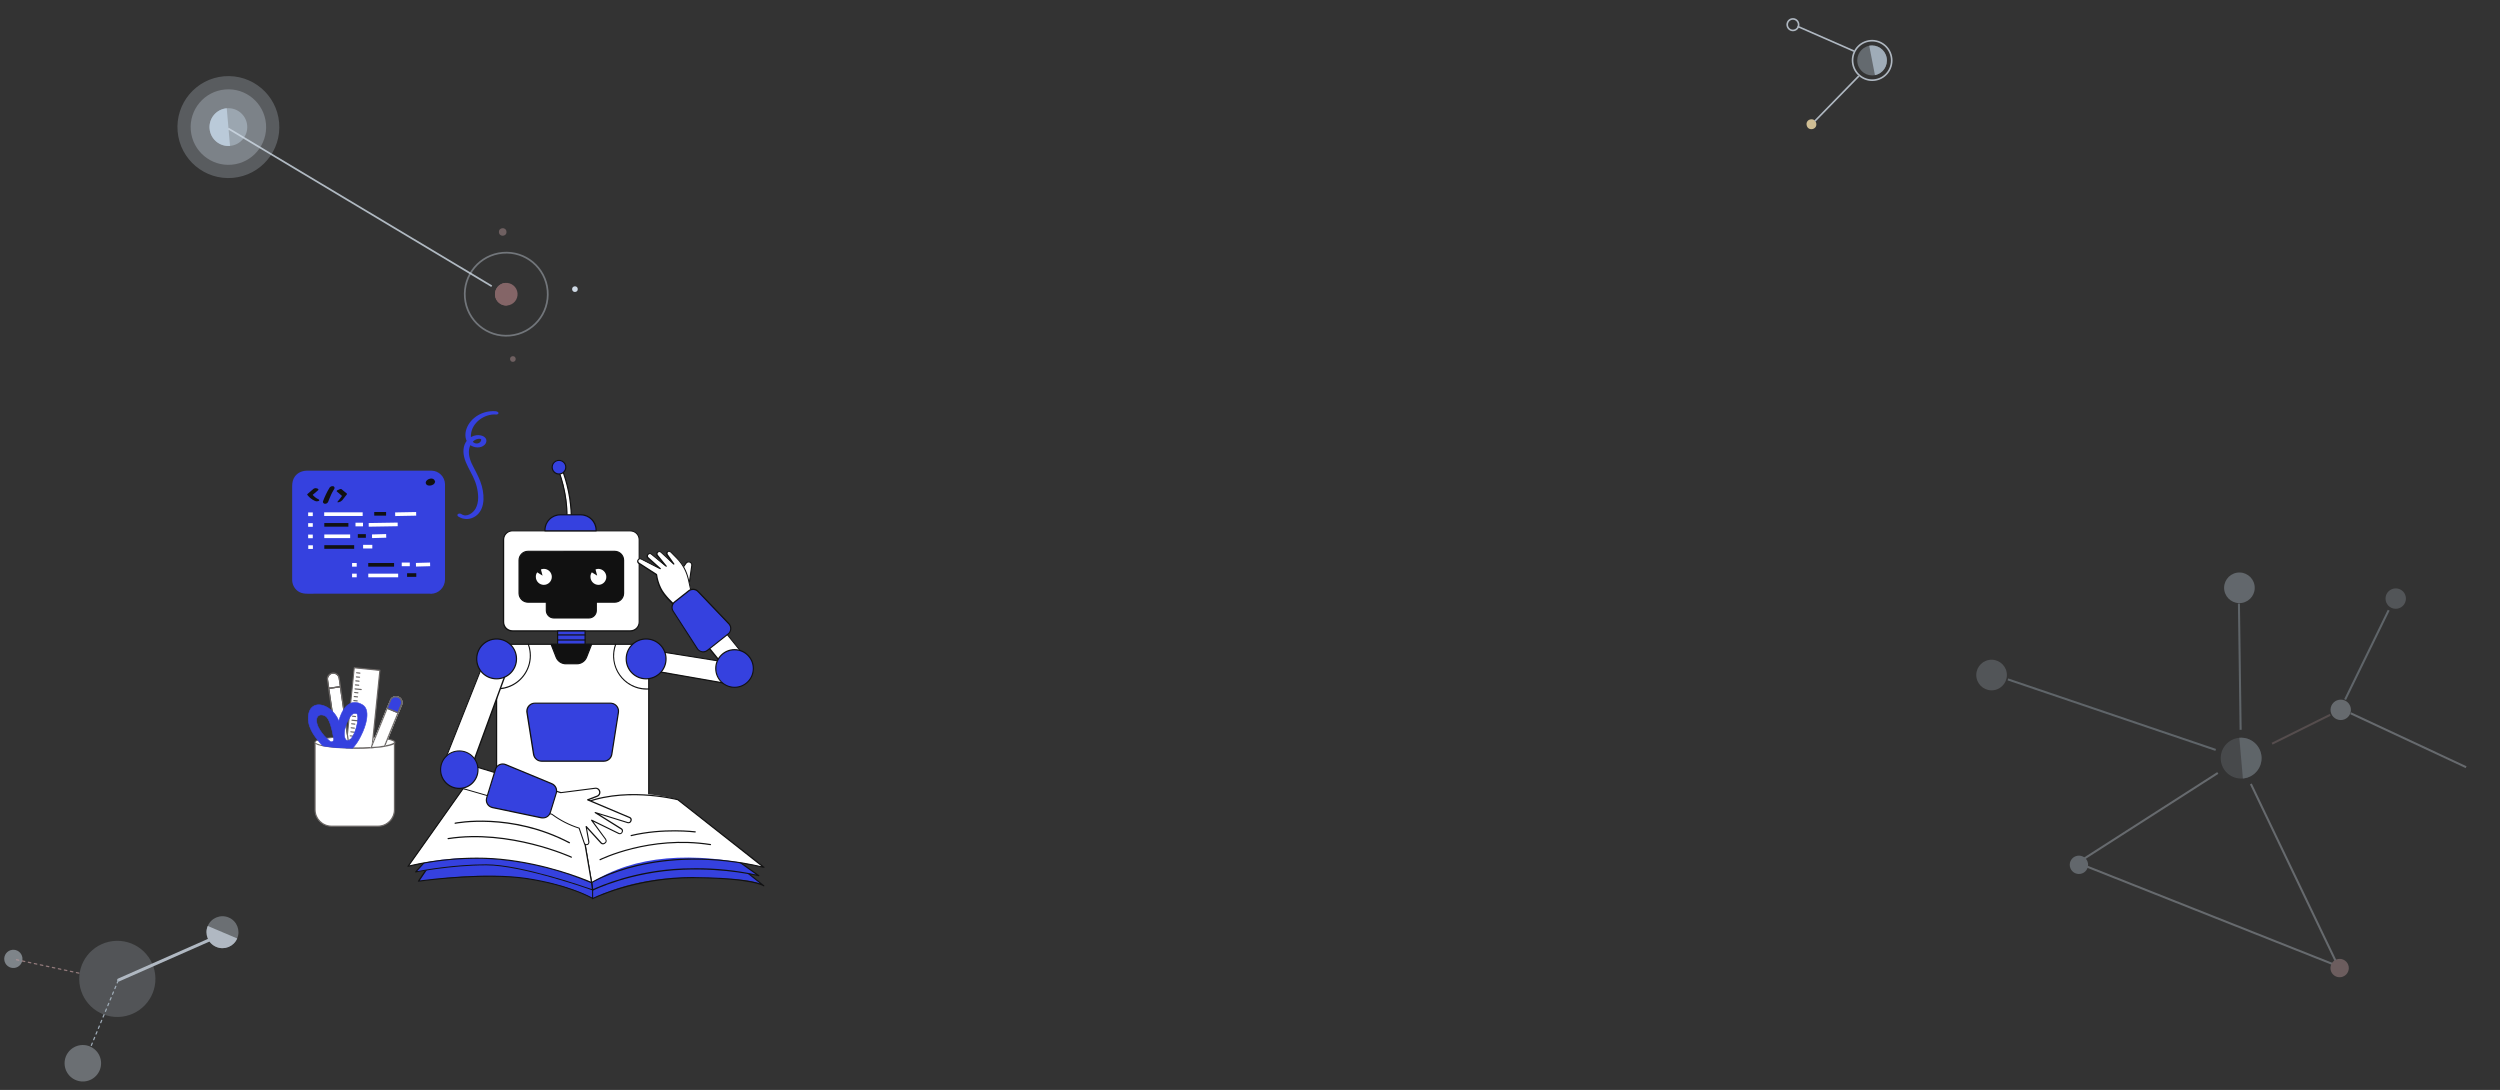 <?xml version="1.0" encoding="UTF-8"?>
<svg width="1429px" height="623px" viewBox="0 0 1429 623" version="1.1" xmlns="http://www.w3.org/2000/svg" xmlns:xlink="http://www.w3.org/1999/xlink">
    <rect x="0" y="0" width="1429" height="623" fill="#333333" stroke="none"/>
    <title>login</title>
    <defs>
        <rect id="path-1" x="0" y="0" width="323" height="323"></rect>
    </defs>
    <g id="页面-1" stroke="none" stroke-width="1" fill="none" fill-rule="evenodd">
        <g id="login" transform="translate(0.865, 1)">
            <g id="Group-18" opacity="0.8" transform="translate(73.918, 569.804) rotate(-7) translate(-73.918, -569.804) translate(4.818, 526.041)">
                <ellipse id="Oval-11" fill="#CFDAE6" fill-rule="nonzero" opacity="0.25" cx="62.805" cy="31.642" rx="21.783" ry="21.766"></ellipse>
                <ellipse id="Oval-3" fill="#CFDAE6" fill-rule="nonzero" opacity="0.6" cx="5.217" cy="13.04" rx="5.217" ry="5.213"></ellipse>
                <path d="M37.365,87.525 C43.128,87.525 47.8,82.857 47.8,77.099 C47.8,71.34 43.128,66.672 37.365,66.672 C31.602,66.672 26.931,71.34 26.931,77.099 C26.931,82.857 31.602,87.525 37.365,87.525 Z" id="Oval-3-Copy" fill="#CFDAE6" fill-rule="nonzero" opacity="0.45"></path>
                <line x1="63.507" y1="32.344" x2="118.416" y2="15.739" id="Path-12" stroke="#CFDAE6" stroke-width="1.739" stroke-linecap="round" stroke-linejoin="round"></line>
                <line x1="41.373" y1="25.674" x2="6.942" y2="13.737" id="Path-16" stroke="#E0B4B7" stroke-width="0.703" opacity="0.7" stroke-linecap="round" stroke-linejoin="round" stroke-dasharray="1.405,2.108"></line>
                <line x1="63.156" y1="32.695" x2="42.902" y2="68.498" id="Path-15" stroke="#BACAD9" stroke-width="0.703" stroke-linecap="round" stroke-linejoin="round" stroke-dasharray="1.405,2.108"></line>
                <g id="Group-17" transform="translate(125.725, 12.472) rotate(30) translate(-125.725, -12.472) translate(116.59, 3.345)" fill="#CFDAE6" fill-rule="nonzero">
                    <ellipse id="Oval-4" opacity="0.45" cx="9.135" cy="9.128" rx="9.135" ry="9.128"></ellipse>
                    <path d="M18.27,18.255 C18.27,13.214 14.18,9.128 9.135,9.128 C4.09,9.128 9e-07,13.214 9e-07,18.255 L18.27,18.255 Z" id="Oval-4" transform="translate(9.135, 13.692) rotate(180) translate(-9.135, -13.692) "></path>
                </g>
            </g>
            <g id="Group-14" transform="translate(215.43, 123.726) rotate(-5) translate(-215.43, -123.726) translate(105.43, 35.226)">
                <ellipse id="Oval-2" fill="#CFDAE6" fill-rule="nonzero" opacity="0.25" cx="29.118" cy="29.14" rx="29.118" ry="29.14"></ellipse>
                <ellipse id="Oval-2" fill="#CFDAE6" fill-rule="nonzero" opacity="0.3" cx="29.118" cy="29.14" rx="21.569" ry="21.585"></ellipse>
                <ellipse id="Oval-2-Copy" stroke="#CFDAE6" opacity="0.4" cx="179.02" cy="138.146" rx="23.725" ry="23.744"></ellipse>
                <ellipse id="Oval-2" fill="#BACAD9" fill-rule="nonzero" opacity="0.5" cx="29.118" cy="29.14" rx="10.784" ry="10.793"></ellipse>
                <path d="M29.118,39.933 L29.118,18.348 C23.162,18.348 18.333,23.18 18.333,29.14 C18.333,35.101 23.162,39.933 29.118,39.933 Z" id="Oval-2" fill="#BACAD9" fill-rule="nonzero"></path>
                <g id="Group-9" opacity="0.45" transform="translate(172.549, 131.671)" fill="#E6A1A6" fill-rule="nonzero">
                    <ellipse id="Oval-2-Copy-2" cx="6.471" cy="6.476" rx="6.471" ry="6.476"></ellipse>
                    <path d="M5.6e-07,12.951 C3.574,12.951 6.471,10.052 6.471,6.476 C6.471,2.899 3.574,6.9999998e-09 5.6e-07,6.9999998e-09 L5.6e-07,12.951 Z" id="Oval-2-Copy-2" transform="translate(3.235, 6.476) scale(-1, 1) translate(-3.235, -6.476) "></path>
                </g>
                <ellipse id="Oval-10" fill="#CFDAE6" fill-rule="nonzero" cx="218.382" cy="138.686" rx="1.618" ry="1.619"></ellipse>
                <ellipse id="Oval-10-Copy-2" fill="#E0B4B7" fill-rule="nonzero" opacity="0.35" cx="179.559" cy="175.381" rx="1.618" ry="1.619"></ellipse>
                <ellipse id="Oval-10-Copy" fill="#E0B4B7" fill-rule="nonzero" opacity="0.35" cx="180.098" cy="102.53" rx="2.157" ry="2.159"></ellipse>
                <line x1="28.999" y1="29.967" x2="171.151" y2="132.876" id="Path-11" stroke="#CFDAE6" opacity="0.8"></line>
            </g>
            <g id="Group-10" opacity="0.8" transform="translate(1053.236, 36.659) rotate(-11) translate(-1053.236, -36.659) translate(1025.736, 4.659)">
                <ellipse id="Oval-7" stroke="#CFDAE6" stroke-width="0.941" cx="43.814" cy="32" rx="11.186" ry="11.294"></ellipse>
                <g id="Group-12" transform="translate(35.308, 23.444)" fill="#BACAD9" fill-rule="nonzero">
                    <ellipse id="Oval-7" opacity="0.45" cx="8.475" cy="8.556" rx="8.475" ry="8.556"></ellipse>
                    <path d="M8.475,17.112 C13.155,17.112 16.949,13.282 16.949,8.556 C16.949,3.831 13.155,-6.10622664e-16 8.475,-6.10622664e-16 L8.475,17.112 Z" id="Oval-7"></path>
                </g>
                <line x1="34.66" y1="24.81" x2="5.717" y2="4.769" id="Path-2" stroke="#CFDAE6" stroke-width="0.941"></line>
                <ellipse id="Oval" stroke="#CFDAE6" stroke-width="0.941" cx="3.263" cy="3.294" rx="3.263" ry="3.294"></ellipse>
                <ellipse id="Oval-Copy" fill="#F7E1AD" fill-rule="nonzero" cx="2.797" cy="61.176" rx="2.797" ry="2.824"></ellipse>
                <line x1="34.631" y1="39.292" x2="5.064" y2="59.785" id="Path-10" stroke="#CFDAE6" stroke-width="0.941"></line>
            </g>
            <g id="Group-19" opacity="0.33" transform="translate(1275.135, 447.656) rotate(-10) translate(-1275.135, -447.656) translate(1141.773, 328.656)">
                <g id="Group-17" transform="translate(140.972, 104.806) rotate(-85) translate(-140.972, -104.806) translate(129.306, 93.139)" fill="#BACAD9" fill-rule="nonzero">
                    <circle id="Oval-4" opacity="0.45" cx="11.667" cy="11.667" r="11.667"></circle>
                    <path d="M23.333,23.333 C23.333,16.89 18.11,11.667 11.667,11.667 C5.223,11.667 7.00000001e-07,16.89 7.00000001e-07,23.333 L23.333,23.333 Z" id="Oval-4" transform="translate(11.667, 17.5) rotate(180) translate(-11.667, -17.5) "></path>
                </g>
                <circle id="Oval-5-Copy-6" fill="#CFDAE6" fill-rule="nonzero" cx="201.833" cy="87.5" r="5.833"></circle>
                <line x1="143.5" y1="88.813" x2="155.071" y2="17.604" id="Path-17" stroke="#BACAD9" stroke-width="1.167"></line>
                <line x1="17.5" y1="37.333" x2="127.466" y2="97.645" id="Path-18" stroke="#BACAD9" stroke-width="1.167"></line>
                <polyline id="Path-19" stroke="#CFDAE6" stroke-width="1.167" points="143.903 120.302 174.935 231.571 38.5 147.511 126.367 110.833"></polyline>
                <line x1="159.833" y1="99.745" x2="195.417" y2="89.25" id="Path-20" stroke="#E0B4B7" stroke-width="1.167" opacity="0.6"></line>
                <line x1="205.333" y1="82.137" x2="238.719" y2="36.167" id="Path-24" stroke="#BACAD9" stroke-width="1.167"></line>
                <line x1="266.723" y1="132.232" x2="207.083" y2="90.417" id="Path-25" stroke="#CFDAE6" stroke-width="1.167"></line>
                <circle id="Oval-5" fill="#C1D1E0" fill-rule="nonzero" cx="156.917" cy="8.75" r="8.75"></circle>
                <circle id="Oval-5-Copy-3" fill="#C1D1E0" fill-rule="nonzero" cx="39.083" cy="148.75" r="5.25"></circle>
                <circle id="Oval-5-Copy-2" fill-opacity="0.6" fill="#D1DEED" fill-rule="nonzero" cx="8.75" cy="33.25" r="8.75"></circle>
                <circle id="Oval-5-Copy-4" fill-opacity="0.6" fill="#D1DEED" fill-rule="nonzero" cx="243.833" cy="30.333" r="5.833"></circle>
                <circle id="Oval-5-Copy-5" fill="#E0B4B7" fill-rule="nonzero" cx="175.583" cy="232.75" r="5.25"></circle>
            </g>
            <g id="机器办公" transform="translate(142.135, 213)">
                <mask id="mask-2" fill="white">
                    <use xlink:href="#path-1"></use>
                </mask>
                <g id="矩形"></g>
                <g id="编组" mask="url(#mask-2)">
                    <g transform="translate(24, 21)">
                        <path d="M8.071,35.478 L79.363,35.478 C82.933,35.471 85.828,38.371 85.821,41.946 L85.821,96.689 C85.828,100.265 82.933,103.165 79.363,103.158 L8.071,103.158 C4.501,103.165 1.606,100.265 1.613,96.689 L1.613,41.946 C1.595,38.366 4.497,35.46 8.071,35.478 Z" id="路径" fill="#3541DF" fill-rule="nonzero"></path>
                        <path d="M79.678,101.77 L9.583,101.77 C8.478,101.835 7.369,101.706 6.307,101.391 C4.039,100.444 3.157,98.236 3.157,95.995 L3.157,43.271 C3.157,42.009 3.094,40.81 3.661,39.611 C4.078,38.733 4.733,37.99 5.551,37.466 C5.942,37.233 6.367,37.063 6.811,36.961 C7,36.898 7.126,36.898 7.315,36.834 C7.441,36.834 8.26,36.771 7.756,36.771 L78.922,36.771 C81.829,36.697 84.244,39.002 84.309,41.914 L84.309,42.041 C84.372,44.691 84.309,47.373 84.309,50.087 L84.309,96.563 C84.392,99.317 82.208,101.604 79.458,101.643 L79.269,101.643 C78.448,101.728 77.808,102.396 77.757,103.221 C77.82,104.104 78.639,104.42 79.395,104.42 C83.79,104.289 87.303,100.715 87.365,96.311 L87.365,41.694 C87.248,37.484 83.851,34.109 79.647,34.026 L8.796,34.026 C5.96,34.026 3.346,34.973 1.581,37.308 C0.321,39.075 0.006,40.968 0.006,43.019 L0.006,96.122 C-0.099,98.788 1.13,101.333 3.283,102.905 C5.929,104.799 9.363,104.357 12.387,104.357 L78.985,104.357 C79.796,104.421 80.548,103.928 80.812,103.158 C80.957,102.48 80.539,101.81 79.867,101.643 C79.867,101.77 79.741,101.77 79.678,101.77 Z" id="路径" fill="#3541DF" fill-rule="nonzero"></path>
                        <rect id="矩形" fill="#FFFFFF" fill-rule="nonzero" x="9.142" y="57.912" width="2.646" height="2.082"></rect>
                        <rect id="矩形" fill="#FFFFFF" fill-rule="nonzero" x="18.31" y="57.848" width="21.989" height="2.082"></rect>
                        <rect id="矩形" fill="#111111" fill-rule="nonzero" x="46.915" y="57.659" width="6.773" height="2.082"></rect>
                        <g id="编组" stroke-width="1" fill="none" fill-rule="evenodd" transform="translate(64.877, 58.826) rotate(-1.09) translate(-64.877, -58.826) translate(58.876, 57.784)">
                            <rect id="矩形" fill="#FFFFFF" fill-rule="nonzero" x="0" y="0" width="12.003" height="2.082"></rect>
                        </g>
                        <rect id="矩形" fill="#FFFFFF" fill-rule="nonzero" x="9.142" y="64.033" width="2.646" height="2.082"></rect>
                        <rect id="矩形" fill="#111111" fill-rule="nonzero" x="18.373" y="63.97" width="13.767" height="2.082"></rect>
                        <rect id="矩形" fill="#FFFFFF" fill-rule="nonzero" x="36.204" y="63.78" width="4.284" height="2.082"></rect>
                        <g id="编组" stroke-width="1" fill="none" fill-rule="evenodd" transform="translate(52.033, 64.88) rotate(-0.95) translate(-52.033, -64.88) translate(43.748, 63.839)">
                            <rect id="矩形" fill="#FFFFFF" fill-rule="nonzero" x="0" y="0" width="16.571" height="2.082"></rect>
                        </g>
                        <rect id="矩形" fill="#FFFFFF" fill-rule="nonzero" x="9.142" y="70.564" width="2.646" height="2.082"></rect>
                        <rect id="矩形" fill="#FFFFFF" fill-rule="nonzero" x="18.373" y="70.501" width="14.775" height="2.082"></rect>
                        <rect id="矩形" fill="#111111" fill-rule="nonzero" x="37.527" y="70.312" width="4.599" height="2.082"></rect>
                        <g id="编组" stroke-width="1" fill="none" fill-rule="evenodd" transform="translate(49.699, 71.422) rotate(-1.6) translate(-49.699, -71.422) translate(45.651, 70.381)">
                            <rect id="矩形" fill="#FFFFFF" fill-rule="nonzero" x="0" y="0" width="8.096" height="2.082"></rect>
                        </g>
                        <rect id="矩形" fill="#FFFFFF" fill-rule="nonzero" x="9.205" y="76.685" width="2.646" height="2.082"></rect>
                        <rect id="矩形" fill="#111111" fill-rule="nonzero" x="18.373" y="76.622" width="17.075" height="2.082"></rect>
                        <rect id="矩形" fill="#FFFFFF" fill-rule="nonzero" x="40.551" y="76.433" width="5.261" height="2.082"></rect>
                        <rect id="矩形" fill="#FFFFFF" fill-rule="nonzero" x="34.25" y="86.814" width="2.646" height="2.082"></rect>
                        <rect id="矩形" fill="#111111" fill-rule="nonzero" x="43.481" y="86.814" width="14.775" height="2.082"></rect>
                        <rect id="矩形" fill="#FFFFFF" fill-rule="nonzero" x="62.635" y="86.561" width="4.599" height="2.082"></rect>
                        <g id="编组" stroke-width="1" fill="none" fill-rule="evenodd" transform="translate(74.804, 87.702) rotate(-1.6) translate(-74.804, -87.702) translate(70.756, 86.66)">
                            <rect id="矩形" fill="#FFFFFF" fill-rule="nonzero" x="0" y="0" width="8.096" height="2.082"></rect>
                        </g>
                        <rect id="矩形" fill="#FFFFFF" fill-rule="nonzero" x="34.25" y="92.903" width="2.646" height="2.082"></rect>
                        <rect id="矩形" fill="#FFFFFF" fill-rule="nonzero" x="43.512" y="92.903" width="17.075" height="2.082"></rect>
                        <rect id="矩形" fill="#111111" fill-rule="nonzero" x="65.691" y="92.651" width="5.261" height="2.082"></rect>
                        <path d="M12.293,44.344 L8.827,47.31 C8.512,47.562 8.512,47.752 8.764,48.004 C9.838,49.378 11.22,50.48 12.797,51.222 C13.472,51.596 14.273,51.665 15.002,51.412 C15.191,51.349 15.506,51.222 15.506,50.97 C15.506,50.718 15.254,50.528 15.065,50.402 C14.687,50.213 14.372,50.023 13.994,49.834 L13.742,49.645 C13.575,49.519 13.531,49.496 13.616,49.582 C13.427,49.455 13.301,49.329 13.112,49.203 C12.483,48.7 11.913,48.129 11.41,47.499 L11.347,48.193 L14.813,45.227 C15.002,45.101 15.128,44.912 15.002,44.723 C14.847,44.469 14.597,44.287 14.309,44.218 C13.922,44.093 13.518,44.03 13.112,44.028 C12.826,44.099 12.551,44.205 12.293,44.344 Z" id="路径" fill="#111111" fill-rule="nonzero"></path>
                        <path d="M21.397,43.713 C19.886,46.203 18.62,48.834 17.617,51.569 C17.488,52.141 17.816,52.716 18.373,52.895 C18.499,52.895 18.562,52.958 18.688,52.958 C19.498,53.033 20.263,52.573 20.578,51.822 C21.082,50.56 21.586,49.235 22.153,48.036 L22.279,47.72 C22.342,47.531 22.468,47.405 22.531,47.215 C22.657,46.9 22.846,46.647 22.972,46.332 C23.287,45.701 23.665,45.133 24.043,44.502 C24.382,44.033 24.268,43.377 23.791,43.05 C23.665,42.987 23.602,42.924 23.476,42.924 C22.69,42.768 21.883,43.074 21.397,43.713 Z" id="路径" fill="#111111" fill-rule="nonzero"></path>
                        <path d="M25.524,45.922 L27.099,47.247 L27.855,47.941 C27.981,48.067 28.422,48.32 28.485,48.509 C28.485,48.572 28.296,48.761 28.233,48.824 L27.918,49.266 L27.288,50.087 L25.965,51.727 C25.524,52.295 26.469,52.106 26.721,52.043 C27.442,51.877 28.099,51.504 28.611,50.97 L29.997,49.203 L30.691,48.32 C30.88,48.067 31.258,47.752 31.321,47.436 C31.384,47.121 31.069,46.931 30.817,46.742 L29.871,45.985 L28.107,44.533 C27.981,44.407 27.477,44.533 27.351,44.596 C26.952,44.711 26.57,44.881 26.217,45.101 C26.028,45.038 25.146,45.543 25.524,45.922 Z" id="路径" fill="#111111" fill-rule="nonzero"></path>
                        <ellipse id="椭圆形" fill="#111111" fill-rule="nonzero" cx="78.985" cy="40.684" rx="1.134" ry="1.136"></ellipse>
                        <path d="M78.607,40.936 C78.617,41.086 78.596,41.237 78.544,41.378 L78.607,41.126 C78.56,41.221 78.496,41.306 78.418,41.378 L78.607,41.126 L78.418,41.315 L78.67,41.126 C78.607,41.189 78.544,41.189 78.481,41.252 L78.796,41.062 C78.733,41.062 78.733,41.126 78.67,41.126 L79.048,40.999 L78.859,41.062 L79.237,40.999 L79.111,40.999 L79.489,40.936 L79.804,40.936 C79.716,40.946 79.626,40.923 79.552,40.873 L79.804,40.936 C79.678,40.873 79.615,40.873 79.489,40.81 L79.678,40.936 C79.552,40.81 79.426,40.747 79.363,40.558 L79.489,40.747 C79.418,40.587 79.375,40.417 79.363,40.242 L79.363,40.495 C79.353,40.324 79.374,40.153 79.426,39.99 L79.363,40.242 C79.426,40.116 79.426,40.053 79.489,39.99 L79.3,40.242 L79.489,40.053 L79.237,40.305 L79.426,40.179 L79.111,40.368 L79.237,40.305 L78.859,40.431 C78.922,40.431 78.985,40.368 79.048,40.368 L78.67,40.431 L78.796,40.431 L78.418,40.495 L78.607,40.495 L78.292,40.431 C78.381,40.422 78.47,40.444 78.544,40.495 L78.292,40.431 C78.418,40.495 78.481,40.495 78.607,40.558 L78.418,40.431 C78.57,40.51 78.684,40.646 78.733,40.81 L78.607,40.621 C78.686,40.778 78.729,40.95 78.733,41.126 L78.733,40.81 L78.607,40.936 C78.544,40.999 78.607,41.126 78.67,41.252 C78.72,41.365 78.81,41.455 78.922,41.504 C79.246,41.619 79.595,41.641 79.93,41.567 C80.339,41.515 80.728,41.363 81.064,41.126 L81.317,40.873 C81.461,40.742 81.55,40.562 81.569,40.368 C81.579,40.177 81.557,39.985 81.505,39.8 C81.434,39.626 81.35,39.457 81.253,39.296 C81.19,39.169 81.064,39.106 81.001,39.043 C80.859,38.902 80.686,38.795 80.497,38.728 C80.197,38.604 79.877,38.54 79.552,38.538 C79.167,38.54 78.784,38.604 78.418,38.728 C78.054,38.831 77.712,39.003 77.41,39.232 C77.269,39.318 77.142,39.425 77.032,39.548 L76.906,39.674 C76.61,39.964 76.412,40.339 76.339,40.747 C76.329,40.938 76.35,41.13 76.402,41.315 C76.447,41.5 76.533,41.673 76.654,41.82 C76.703,41.933 76.793,42.023 76.906,42.072 C77.049,42.213 77.221,42.321 77.41,42.388 C77.933,42.586 78.501,42.63 79.048,42.514 C79.237,42.451 79.489,42.451 79.678,42.388 C79.993,42.261 80.245,42.135 80.56,42.009 L80.749,41.883 C80.875,41.757 81.001,41.694 81.127,41.567 C81.439,41.238 81.638,40.818 81.695,40.368 C81.743,40.26 81.717,40.134 81.632,40.053 C81.582,39.94 81.492,39.85 81.379,39.8 C81.063,39.654 80.704,39.632 80.371,39.737 C79.963,39.79 79.574,39.941 79.237,40.179 L78.985,40.368 C78.777,40.488 78.637,40.698 78.607,40.936 Z" id="路径" fill="#111111" fill-rule="nonzero"></path>
                        <path d="M116.096,0.044 C109.323,-0.461 102.14,3.389 99.714,9.92 C98.517,13.075 98.706,17.146 101.605,19.291 C103.873,20.995 107.685,21.437 109.89,19.354 C111.087,18.282 111.528,16.388 110.268,15.126 C109.008,13.864 106.803,13.549 105.133,13.801 C101.661,14.365 98.894,17.011 98.171,20.459 C97.289,24.434 98.738,28.378 100.502,31.849 C102.392,35.572 104.471,39.012 105.48,43.113 C106.488,47.215 106.929,51.917 104.85,55.703 C103.463,58.227 99.777,60.846 96.942,58.984 C96.335,58.486 95.485,58.411 94.8,58.795 C94.17,59.237 94.485,59.931 94.989,60.246 C97.643,62.003 101.048,62.149 103.841,60.625 C106.74,59.174 108.441,56.271 109.039,53.21 C109.733,49.802 109.291,46.174 108.409,42.829 C107.401,39.106 105.637,35.856 103.873,32.449 C102.172,29.293 100.597,25.728 101.101,22.005 C101.479,19.228 103.369,16.294 106.299,15.852 C106.802,15.779 107.315,15.8 107.811,15.915 C108.126,15.978 108,16.104 107.937,15.915 C108.003,15.985 108.047,16.073 108.063,16.168 C108.077,16.541 107.99,16.912 107.811,17.24 C107.302,18.067 106.385,18.55 105.417,18.502 C104.555,18.507 103.74,18.111 103.211,17.43 C102.353,16.223 101.992,14.731 102.203,13.265 C102.833,6.481 109.985,1.433 116.537,1.937 C117.104,2 117.986,1.748 117.923,1.054 C117.86,0.36 116.663,0.044 116.096,0.044 Z" id="路径" fill="#3541DF" fill-rule="nonzero"></path>
                        <rect id="矩形" fill="#FFFFFF" fill-rule="nonzero" x="116.852" y="133.29" width="86.949" height="100.526"></rect>
                        <path d="M116.852,234.069 L203.802,234.069 C204.001,234.09 204.169,233.922 204.148,233.722 L204.148,133.29 C204.169,133.091 204.001,132.922 203.802,132.943 L116.852,132.943 C116.653,132.922 116.485,133.091 116.506,133.29 L116.506,233.817 C116.506,233.943 116.726,234.069 116.852,234.069 Z M203.487,233.407 L117.199,233.407 L117.199,133.606 L203.487,133.606 L203.487,233.407 Z" id="形状" fill="#111111" fill-rule="nonzero"></path>
                        <path d="M171.794,278.621 C188.092,270.397 207.614,266.4 230.359,266.631 C253.104,266.863 266.199,268.419 269.644,271.301 L256.318,260.794 L191.232,251.108 L168.077,260.794 L171.794,278.621 Z" id="路径" fill="#3541DF" fill-rule="nonzero"></path>
                        <path d="M171.794,278.968 C171.857,278.968 171.92,278.968 171.92,278.905 C172.204,278.779 196.02,266.978 228.941,266.978 L230.296,266.978 C263.343,267.326 269.171,271.459 269.36,271.585 C269.491,271.714 269.701,271.714 269.831,271.584 C269.961,271.454 269.962,271.243 269.833,271.112 C269.796,271.116 269.765,271.085 269.77,271.049 L256.57,260.479 C256.521,260.475 256.476,260.452 256.444,260.416 L191.358,250.792 L191.169,250.792 L168.014,260.479 C167.888,260.542 167.825,260.668 167.825,260.889 L171.448,278.716 C171.448,278.842 171.511,278.905 171.637,279 C171.684,278.971 171.74,278.96 171.794,278.968 Z M229.004,266.284 C198.194,266.284 175.291,276.602 172.046,278.148 L168.518,260.984 L191.358,251.518 L256.223,261.141 L267.344,269.944 C263.343,268.588 253.451,266.568 230.359,266.347 L229.004,266.284 Z" id="形状" fill="#111111" fill-rule="nonzero"></path>
                        <path d="M171.794,278.621 C163.393,273.596 150.865,269.799 134.211,267.231 C117.556,264.663 96.9,265.157 72.244,268.714 L78.733,259.09 L166.376,254.61 L171.794,273.731 L171.794,278.621 Z" id="路径" fill="#3541DF" fill-rule="nonzero"></path>
                        <path d="M171.794,278.968 C171.857,278.968 171.92,278.968 171.92,278.905 C172.046,278.842 172.109,278.716 172.046,278.621 L172.046,273.668 L166.628,254.547 C166.565,254.421 166.439,254.263 166.281,254.263 L78.67,258.775 C78.564,258.783 78.464,258.828 78.387,258.901 L71.897,268.525 C71.833,268.631 71.833,268.765 71.897,268.872 C71.956,269.005 72.113,269.062 72.244,268.998 C72.59,268.935 109.48,263.76 134.148,267.515 C158.815,271.27 171.448,278.716 171.605,278.779 C171.637,278.905 171.7,278.968 171.794,278.968 Z M171.448,273.825 L171.448,278.022 C168.801,276.602 156.263,270.292 134.274,266.884 C111.528,263.413 78.324,267.546 73,268.241 L78.954,259.437 L166.187,254.957 L171.448,273.825 Z" id="形状" fill="#111111" fill-rule="nonzero"></path>
                        <path d="M171.794,273.762 C185.971,266.61 203.193,262.635 223.46,261.835 C240.574,261.164 255.003,262.427 266.745,265.622 L250.616,254.168 L188.995,252.748 L170.314,264.423 L171.794,273.762 Z" id="路径" fill="#3541DF" fill-rule="nonzero"></path>
                        <path d="M171.794,274.078 L171.92,274.078 C172.109,273.952 193.469,263.35 223.46,262.151 C248.851,261.141 266.462,265.874 266.651,265.874 C266.816,265.938 267.001,265.852 267.06,265.685 C267.119,265.535 267.067,265.365 266.934,265.275 L250.742,253.884 C250.692,253.836 250.622,253.812 250.553,253.821 L188.932,252.401 C188.863,252.392 188.793,252.416 188.743,252.464 L170.061,264.139 C169.928,264.197 169.871,264.355 169.935,264.486 L171.416,273.857 C171.416,273.983 171.479,274.046 171.605,274.141 C171.637,274.078 171.7,274.078 171.794,274.078 Z M230.548,261.267 C228.248,261.267 225.886,261.331 223.491,261.394 C195.642,262.466 175.197,271.711 172.078,273.194 L170.723,264.517 L189.153,253.064 L250.521,254.484 L265.139,264.864 C253.771,262.426 242.174,261.22 230.548,261.267 Z" id="形状" fill="#111111" fill-rule="nonzero"></path>
                        <path d="M171.164,269.471 L171.763,273.731 C145.216,264.181 124.97,259.406 111.024,259.406 C97.456,259.531 83.927,260.893 70.605,263.476 L84.813,247.858 C110.961,247.668 130.22,249.572 142.591,253.569 C154.961,257.523 164.485,262.824 171.164,269.471 Z" id="路径" fill="#3541DF" fill-rule="nonzero"></path>
                        <path d="M171.794,274.078 C171.864,274.087 171.933,274.063 171.983,274.015 C172.067,273.919 172.112,273.795 172.11,273.668 L171.511,269.408 C171.511,269.345 171.448,269.282 171.448,269.219 C171.385,269.156 161.146,259.059 142.748,253.064 C124.35,247.069 85.254,247.353 84.845,247.353 C84.742,247.374 84.645,247.417 84.561,247.479 L70.353,263.161 C70.272,263.281 70.249,263.432 70.29,263.571 C70.349,263.704 70.507,263.762 70.637,263.697 C70.826,263.634 90.358,259.627 110.993,259.627 C131.628,259.627 171.259,273.794 171.668,273.952 C171.7,274.015 171.7,274.078 171.794,274.078 Z M170.818,269.629 L171.29,273.226 C166.47,271.522 130.399,259.059 110.961,259.059 C92.941,259.059 75.74,262.119 71.487,262.94 L84.908,248.142 C87.554,248.142 124.665,248.142 142.465,253.758 C159.918,259.374 169.873,268.651 170.818,269.629 Z" id="形状" fill="#111111" fill-rule="nonzero"></path>
                        <path d="M171.164,269.471 C195.464,254.01 228.29,251.097 269.644,260.731 L220.404,222.079 C199.15,216.463 180.237,217.588 163.666,225.455 L171.164,269.471 Z" id="路径" fill="#FFFFFF" fill-rule="nonzero"></path>
                        <path d="M171.164,269.818 C171.233,269.827 171.303,269.804 171.353,269.755 C171.7,269.566 208.401,246.816 269.549,261.078 C269.675,261.141 269.896,261.015 269.959,260.889 C270.022,260.763 270.022,260.542 269.896,260.479 L220.656,221.827 C220.593,221.827 220.593,221.764 220.53,221.764 C220.183,221.701 188.239,213.434 163.509,225.14 C163.383,225.208 163.309,225.344 163.32,225.487 L170.818,269.471 C170.818,269.597 170.881,269.661 171.007,269.755 C171.038,269.818 171.101,269.818 171.164,269.818 Z M229.949,255.714 C218.892,255.654 207.865,256.882 197.091,259.374 C182.411,262.845 173.464,267.799 171.416,268.935 L164.044,225.676 C187.955,214.475 218.64,222.016 220.309,222.426 L268.194,260.132 C255.652,257.229 242.823,255.747 229.949,255.714 Z" id="形状" fill="#111111" fill-rule="nonzero"></path>
                        <path d="M171.164,269.471 C154.556,262.49 137.008,258.014 119.089,256.188 C100.353,254.381 82.764,255.716 66.321,260.195 L97.824,215.769 C121.746,216.36 143.683,219.589 163.635,225.455 L171.164,269.471 Z" id="路径" fill="#FFFFFF" fill-rule="nonzero"></path>
                        <path d="M171.164,269.818 C171.233,269.827 171.303,269.804 171.353,269.755 C171.437,269.659 171.483,269.535 171.479,269.408 L163.95,225.392 C163.95,225.266 163.824,225.203 163.666,225.108 C133.99,216.368 98.108,215.422 97.761,215.422 C97.655,215.43 97.555,215.475 97.478,215.548 L65.974,259.974 C65.911,260.103 65.911,260.255 65.974,260.384 C66.033,260.517 66.191,260.575 66.321,260.51 C66.604,260.447 91.303,253.853 118.931,256.503 C136.809,258.33 154.317,262.806 170.88,269.787 C170.974,269.806 171.069,269.816 171.164,269.818 Z M163.32,225.739 L170.691,268.935 C166.911,267.294 145.237,258.365 119.089,255.84 C94.233,253.474 71.834,258.491 67.077,259.627 L97.887,216.084 C100.817,216.179 134.872,217.378 163.32,225.739 Z" id="形状" fill="#111111" fill-rule="nonzero"></path>
                        <path d="M159.602,60.783 C159.454,50.824 157.456,40.981 153.711,31.755 L151.412,31.755 C155.432,40.889 157.38,50.803 157.114,60.783 L159.602,60.783 Z" id="路径" fill="#FFFFFF" fill-rule="nonzero"></path>
                        <path d="M157.082,61.098 L159.602,61.098 C159.802,61.12 159.97,60.951 159.949,60.751 C159.807,50.751 157.809,40.865 154.058,31.597 C153.99,31.471 153.854,31.396 153.711,31.407 L151.412,31.407 C151.305,31.416 151.205,31.461 151.128,31.534 C151.065,31.641 151.065,31.774 151.128,31.881 C151.191,32.007 157.082,45.638 156.736,60.783 C156.736,60.846 156.799,60.972 156.799,61.067 C156.956,61.035 157.019,61.098 157.082,61.098 Z M159.256,60.436 L157.429,60.436 C157.618,46.868 152.955,34.594 151.947,32.07 L153.491,32.07 C157.089,41.104 159.042,50.711 159.256,60.436 Z" id="形状" fill="#111111" fill-rule="nonzero"></path>
                        <path d="M193.311,68.45 L125.925,68.45 C123.133,68.471 120.874,70.733 120.853,73.53 L120.853,120.543 C120.874,123.34 123.133,125.603 125.925,125.623 L193.311,125.623 C196.104,125.603 198.363,123.34 198.383,120.543 L198.383,73.53 C198.363,70.733 196.104,68.471 193.311,68.45 Z" id="路径" fill="#FFFFFF" fill-rule="nonzero"></path>
                        <path d="M125.862,126.033 L193.248,126.033 C196.241,126.033 198.667,123.604 198.667,120.606 L198.667,73.593 C198.667,70.596 196.241,68.166 193.248,68.166 L125.862,68.166 C122.87,68.166 120.444,70.596 120.444,73.593 L120.444,120.669 C120.482,123.641 122.896,126.03 125.862,126.033 Z M193.311,68.766 C195.927,68.752 198.051,70.879 198.037,73.498 L198.037,120.512 C198.051,123.132 195.927,125.259 193.311,125.245 L125.925,125.245 C123.31,125.259 121.186,123.132 121.2,120.512 L121.2,73.467 C121.186,70.847 123.31,68.72 125.925,68.734 L193.311,68.766 Z" id="形状" fill="#111111" fill-rule="nonzero"></path>
                        <path d="M165.021,59.268 L153.239,59.268 C148.424,59.279 144.523,63.186 144.512,68.008 L144.512,68.419 L173.779,68.419 L173.779,68.008 C173.728,63.191 169.831,59.302 165.021,59.268 Z" id="路径" fill="#3541DF" fill-rule="nonzero"></path>
                        <path d="M144.481,68.766 L173.747,68.766 C173.947,68.787 174.115,68.618 174.094,68.419 L174.094,68.008 C174.092,62.99 170.031,58.923 165.021,58.921 L153.239,58.921 C148.229,58.923 144.167,62.99 144.166,68.008 L144.166,68.419 C144.129,68.61 144.287,68.784 144.481,68.766 Z M173.401,68.103 L144.827,68.103 L144.827,68.04 C144.826,63.386 148.593,59.614 153.239,59.615 L165.021,59.615 C169.668,59.659 173.41,63.449 173.401,68.103 Z" id="形状" fill="#111111" fill-rule="nonzero"></path>
                        <path d="M184.364,80.188 L134.778,80.188 C131.985,80.208 129.726,82.471 129.706,85.268 L129.706,104.136 C129.726,106.933 131.985,109.195 134.778,109.216 L184.364,109.216 C187.157,109.195 189.416,106.933 189.436,104.136 L189.436,85.268 C189.454,82.455 187.173,80.17 184.364,80.188 Z" id="路径" fill="#111111" fill-rule="nonzero"></path>
                        <path d="M134.809,109.531 L184.364,109.531 C187.357,109.531 189.783,107.102 189.783,104.104 L189.783,85.236 C189.783,82.239 187.357,79.809 184.364,79.809 L134.778,79.809 C131.785,79.809 129.359,82.239 129.359,85.236 L129.359,104.168 C129.412,107.144 131.836,109.53 134.809,109.531 Z M184.364,80.503 C186.98,80.489 189.104,82.616 189.09,85.236 L189.09,104.104 C189.104,106.724 186.98,108.851 184.364,108.837 L134.778,108.837 C132.162,108.851 130.038,106.724 130.052,104.104 L130.052,85.173 C130.038,82.553 132.162,80.426 134.778,80.44 L184.364,80.503 Z" id="形状" fill="#111111" fill-rule="nonzero"></path>
                        <path d="M139.283,94.702 C139.265,97.228 141.296,99.291 143.819,99.308 C146.342,99.326 148.401,97.291 148.418,94.765 C148.436,92.238 146.405,90.176 143.882,90.158 C143.299,90.167 142.722,90.285 142.181,90.505 L143.126,94.039 L140.07,92.146 C139.535,92.888 139.258,93.786 139.283,94.702 Z" id="路径" fill="#FFFFFF" fill-rule="nonzero"></path>
                        <path d="M170.503,94.702 C170.509,97.219 172.526,99.267 175.039,99.308 C177.549,99.319 179.586,97.279 179.576,94.765 C179.569,92.248 177.552,90.199 175.039,90.158 C174.475,90.161 173.918,90.279 173.401,90.505 L174.346,94.039 L171.29,92.146 C170.755,92.888 170.478,93.786 170.503,94.702 Z" id="路径" fill="#FFFFFF" fill-rule="nonzero"></path>
                        <path d="M149.553,118.24 L169.589,118.24 C171.942,118.25 173.852,116.337 173.842,113.98 L173.842,108.143 L145.3,108.143 L145.3,113.949 C145.288,116.311 147.194,118.235 149.553,118.24 Z" id="路径" fill="#111111" fill-rule="nonzero"></path>
                        <path d="M149.553,118.555 L169.589,118.555 C172.133,118.564 174.197,116.497 174.188,113.949 L174.188,108.112 C174.21,107.912 174.041,107.743 173.842,107.765 L145.3,107.765 C145.1,107.743 144.932,107.912 144.953,108.112 L144.953,113.949 C144.979,116.482 147.023,118.53 149.553,118.555 Z M173.527,108.459 L173.527,113.949 C173.527,116.127 171.764,117.893 169.589,117.893 L149.553,117.893 C147.378,117.893 145.615,116.127 145.615,113.949 L145.615,108.459 L173.527,108.459 Z" id="形状" fill="#111111" fill-rule="nonzero"></path>
                        <ellipse id="椭圆形" fill="#3541DF" fill-rule="nonzero" cx="152.483" cy="32.007" rx="3.938" ry="3.944"></ellipse>
                        <path d="M152.483,36.298 C154.814,36.315 156.718,34.437 156.735,32.102 C156.753,29.767 154.877,27.86 152.546,27.842 C150.214,27.825 148.31,29.703 148.293,32.038 C148.275,34.374 150.151,36.281 152.483,36.298 Z M152.483,28.473 C154.449,28.456 156.056,30.038 156.074,32.007 C156.091,33.976 154.511,35.586 152.546,35.604 C150.58,35.621 148.972,34.039 148.954,32.07 C148.935,30.1 150.516,28.489 152.483,28.473 Z" id="形状" fill="#111111" fill-rule="nonzero"></path>
                        <rect id="矩形" fill="#3541DF" fill-rule="nonzero" x="151.727" y="125.623" width="15.72" height="7.604"></rect>
                        <path d="M151.727,133.606 L167.447,133.606 C167.646,133.627 167.814,133.459 167.793,133.259 L167.793,125.655 C167.814,125.455 167.646,125.286 167.447,125.308 L151.727,125.308 C151.527,125.286 151.359,125.455 151.38,125.655 L151.38,133.259 C151.392,133.445 151.54,133.594 151.727,133.606 Z M167.1,132.943 L152.073,132.943 L152.073,126.033 L167.1,126.033 L167.1,132.943 Z" id="形状" fill="#111111" fill-rule="nonzero"></path>
                        <path d="M151.727,128.274 L167.447,128.274 C167.646,128.295 167.814,128.126 167.793,127.927 C167.814,127.727 167.646,127.558 167.447,127.579 L151.727,127.579 C151.535,127.579 151.38,127.735 151.38,127.927 C151.38,128.118 151.535,128.274 151.727,128.274 Z" id="路径" fill="#111111" fill-rule="nonzero"></path>
                        <path d="M151.727,131.176 L167.447,131.176 C167.646,131.198 167.814,131.029 167.793,130.829 C167.814,130.63 167.646,130.461 167.447,130.482 L151.727,130.482 C151.535,130.482 151.38,130.638 151.38,130.829 C151.38,131.021 151.535,131.176 151.727,131.176 Z" id="路径" fill="#111111" fill-rule="nonzero"></path>
                        <path d="M122.68,148.341 L102.896,202.611 L153.68,218.072 L173.401,215.548 C174.478,215.419 175.509,216.026 175.921,217.031 C176.399,218.251 175.79,219.627 174.567,220.091 L169.022,222.205 L192.996,232.302 C193.664,232.574 193.998,233.327 193.752,234.006 L193.626,234.353 C193.451,235.109 192.643,235.528 191.925,235.237 L173.306,229.463 L188.207,238.771 C188.806,239.181 189.09,240.001 188.68,240.601 C188.684,240.637 188.654,240.668 188.617,240.664 L188.491,240.853 C188.119,241.452 187.347,241.659 186.727,241.326 L171.164,233.722 L179.292,244.702 C179.765,245.296 179.634,246.167 179.008,246.596 L178.945,246.659 L178.473,247.006 C177.906,247.424 177.115,247.342 176.646,246.816 L168.045,237.382 L169.557,246.154 C169.674,246.895 169.211,247.604 168.486,247.795 L168.203,247.795 C167.602,247.829 167.061,247.432 166.911,246.848 L164.013,238.36 C158.434,236.608 153.193,233.92 148.513,230.409 L97.793,215.769 C90.137,213.529 85.727,205.514 87.964,197.942 C88.093,197.48 88.251,197.027 88.436,196.585 L109.165,144.429 L122.68,148.341 Z" id="路径" fill="#FFFFFF" fill-rule="nonzero"></path>
                        <path d="M168.203,248.11 C168.706,248.14 169.192,247.915 169.495,247.511 C169.83,247.119 169.98,246.601 169.904,246.091 L168.55,238.55 L176.331,247.1 C176.913,247.718 177.85,247.836 178.567,247.384 L179.04,247.037 C179.826,246.51 180.012,245.432 179.449,244.671 L179.449,244.608 L172.204,234.7 L186.506,241.673 C187.276,242.068 188.22,241.807 188.68,241.074 L188.806,240.884 C189.068,240.484 189.17,240 189.09,239.528 C189.012,239.074 188.734,238.68 188.334,238.455 L175.606,230.504 L191.736,235.521 C192.63,235.795 193.582,235.325 193.91,234.448 L194.036,234.101 C194.329,233.257 193.915,232.33 193.091,231.987 L169.936,222.205 L174.661,220.375 C176.004,219.734 176.58,218.129 175.953,216.778 C175.504,215.769 174.47,215.15 173.37,215.232 L153.743,217.756 L103.369,202.422 L123.09,148.499 C123.153,148.415 123.153,148.299 123.09,148.215 L122.901,148.026 L109.354,144.081 C109.228,144.018 109.008,144.145 108.945,144.271 L88.216,196.427 C85.223,204.031 88.877,212.645 96.47,215.611 C96.907,215.807 97.36,215.965 97.824,216.084 L148.419,230.725 C153.072,234.18 158.268,236.835 163.792,238.581 L166.628,246.848 C166.764,247.604 167.436,248.143 168.203,248.11 Z M168.045,237.13 L167.919,237.13 C167.793,237.198 167.719,237.334 167.73,237.477 L169.274,246.217 C169.411,246.782 169.077,247.354 168.518,247.511 C167.953,247.655 167.377,247.317 167.226,246.753 L164.328,238.266 C164.289,238.144 164.171,238.066 164.045,238.076 C158.525,236.317 153.332,233.663 148.671,230.22 C148.639,230.183 148.593,230.16 148.545,230.157 L97.824,215.516 C90.387,213.346 86.113,205.549 88.279,198.099 C88.408,197.658 88.566,197.226 88.751,196.806 L109.354,144.87 L122.208,148.593 L102.487,202.517 C102.424,202.601 102.424,202.717 102.487,202.801 C102.523,202.873 102.595,202.922 102.676,202.927 L153.459,218.388 L153.585,218.388 L173.37,215.863 C174.535,215.8 175.386,216.684 175.48,217.82 C175.506,218.628 175.047,219.374 174.315,219.713 L168.77,221.827 C168.644,221.895 168.57,222.031 168.581,222.174 C168.577,222.315 168.649,222.448 168.77,222.521 L192.744,232.618 C193.241,232.836 193.498,233.391 193.343,233.911 L193.217,234.258 C193.031,234.789 192.463,235.08 191.925,234.921 L173.307,229.147 C173.142,229.099 172.967,229.18 172.897,229.336 C172.847,229.486 172.898,229.651 173.023,229.746 L187.987,239.118 C188.239,239.253 188.413,239.498 188.46,239.78 C188.511,240.06 188.467,240.349 188.334,240.601 L188.208,240.79 C187.922,241.25 187.324,241.403 186.853,241.137 L171.353,233.533 C171.184,233.483 171.002,233.531 170.881,233.659 C170.817,233.766 170.817,233.899 170.881,234.006 L179.009,244.986 C179.141,245.239 179.206,245.521 179.197,245.807 C179.159,246.075 179.011,246.315 178.788,246.469 L178.316,246.816 C177.886,247.079 177.335,247.028 176.961,246.69 L168.36,237.256 C168.266,237.13 168.108,237.067 168.045,237.13 Z" id="形状" fill="#111111" fill-rule="nonzero"></path>
                        <ellipse id="椭圆形" fill="#3541DF" fill-rule="nonzero" cx="95.525" cy="204.978" rx="10.711" ry="10.728"></ellipse>
                        <path d="M95.525,216.021 C101.614,216.021 106.551,211.077 106.551,204.978 C106.551,198.879 101.614,193.934 95.525,193.934 C89.435,193.934 84.498,198.879 84.498,204.978 C84.498,211.077 89.435,216.021 95.525,216.021 Z M95.525,194.534 C101.249,194.534 105.889,199.182 105.889,204.915 C105.889,210.648 101.249,215.296 95.525,215.296 C89.8,215.296 85.16,210.648 85.16,204.915 C85.153,199.179 89.797,194.527 95.525,194.534 Z" id="形状" fill="#111111" fill-rule="nonzero"></path>
                        <path d="M119.089,158.974 C129.72,157.902 137.458,148.383 136.353,137.739 C136.199,136.164 135.838,134.615 135.282,133.133 C135.221,132.968 135.038,132.883 134.873,132.944 C134.708,133.005 134.623,133.188 134.683,133.354 C138.228,143.026 133.24,153.741 123.563,157.239 C122.124,157.776 120.619,158.115 119.089,158.249 C118.89,158.227 118.721,158.396 118.742,158.596 C118.73,158.797 118.887,158.969 119.089,158.974 Z" id="路径" fill="#111111" fill-rule="nonzero"></path>
                        <path d="M202.668,159.195 L203.896,159.195 C204.082,159.183 204.23,159.034 204.243,158.848 C204.264,158.648 204.096,158.48 203.896,158.501 L202.668,158.501 C189.701,158.537 180.691,145.588 185.215,133.417 C185.276,133.251 185.191,133.068 185.026,133.007 C184.86,132.946 184.677,133.03 184.616,133.196 C180.952,143.233 186.098,154.346 196.115,158.028 C198.212,158.805 200.431,159.201 202.668,159.195 Z" id="路径" fill="#111111" fill-rule="nonzero"></path>
                        <path d="M114.553,226.623 L142.465,232.46 C144.708,232.918 146.931,231.593 147.6,229.399 L150.971,218.419 C151.64,216.231 150.553,213.889 148.45,212.992 L122.113,202.075 C119.869,201.126 117.282,202.187 116.348,204.441 C116.278,204.568 116.235,204.708 116.222,204.852 L111.276,221.006 C110.537,223.342 111.838,225.834 114.175,226.56 C114.269,226.56 114.427,226.623 114.553,226.623 Z" id="路径" fill="#3541DF" fill-rule="nonzero"></path>
                        <path d="M143.347,232.839 C145.441,232.852 147.292,231.475 147.883,229.463 L151.254,218.482 C152.015,216.126 150.833,213.581 148.545,212.645 L122.208,201.728 C119.772,200.709 116.973,201.87 115.97,204.315 C115.9,204.442 115.857,204.581 115.844,204.725 L110.898,220.88 C110.068,223.413 111.516,226.128 114.08,226.844 C114.206,226.907 114.364,226.907 114.49,226.97 L142.402,232.807 C142.717,232.839 143.063,232.839 143.347,232.839 Z M120.381,202.043 C120.914,202.046 121.441,202.164 121.924,202.39 L148.261,213.308 C150.22,214.123 151.241,216.293 150.624,218.325 L147.253,229.305 C146.658,231.336 144.588,232.552 142.528,232.081 L114.616,226.244 C112.383,225.826 110.941,223.637 111.434,221.417 C111.446,221.273 111.489,221.133 111.56,221.006 L116.569,204.852 C117.091,203.183 118.634,202.046 120.381,202.043 Z" id="形状" fill="#111111" fill-rule="nonzero"></path>
                        <path d="M156.484,144.397 L162.721,144.397 C165.173,144.402 167.375,142.898 168.266,140.611 L171.164,133.227 L148.009,133.227 L150.907,140.611 C151.805,142.906 154.022,144.411 156.484,144.397 Z" id="路径" fill="#111111" fill-rule="nonzero"></path>
                        <path d="M156.484,144.744 L162.721,144.744 C165.325,144.761 167.668,143.167 168.612,140.737 L171.511,133.354 C171.574,133.188 171.489,133.003 171.322,132.943 L148.041,132.943 C147.841,132.922 147.673,133.091 147.694,133.29 L147.694,133.417 L150.592,140.8 C151.562,143.201 153.898,144.765 156.484,144.744 Z M170.692,133.606 L167.919,140.516 C167.111,142.694 165.008,144.114 162.69,144.05 L156.452,144.05 C154.152,144.053 152.081,142.653 151.222,140.516 L148.513,133.606 L170.692,133.606 Z" id="形状" fill="#111111" fill-rule="nonzero"></path>
                        <path d="M142.591,200.087 L178.158,200.087 C180.408,200.064 182.319,198.429 182.694,196.206 L186.475,172.258 C186.887,169.763 185.189,167.411 182.694,167.02 C182.446,166.968 182.192,166.947 181.938,166.957 L138.747,166.957 C136.203,166.948 134.139,169.016 134.148,171.564 C134.137,171.818 134.158,172.072 134.211,172.321 L137.991,196.269 C138.412,198.482 140.342,200.083 142.591,200.087 Z" id="路径" fill="#3541DF" fill-rule="nonzero"></path>
                        <path d="M142.591,200.434 L178.158,200.434 C180.572,200.428 182.632,198.684 183.041,196.301 L186.821,172.289 C187.256,169.591 185.396,167.06 182.694,166.673 C182.446,166.621 182.192,166.6 181.938,166.61 L138.747,166.61 C136.034,166.596 133.822,168.784 133.801,171.501 C133.791,171.776 133.812,172.051 133.864,172.321 L137.645,196.269 C138.087,198.663 140.16,200.409 142.591,200.434 Z M181.938,167.273 C184.292,167.262 186.202,169.175 186.191,171.532 C186.202,171.755 186.18,171.978 186.128,172.195 L182.348,196.143 C181.999,198.197 180.237,199.709 178.158,199.74 L142.591,199.74 C140.49,199.764 138.698,198.226 138.401,196.143 L134.62,172.195 C134.285,169.878 135.847,167.713 138.149,167.304 C138.365,167.249 138.588,167.228 138.81,167.241 L181.938,167.241 L181.938,167.273 Z" id="形状" fill="#111111" fill-rule="nonzero"></path>
                        <path d="M226.232,100.034 L226.988,98.488 L228.469,88.234 C228.576,87.548 228.282,86.861 227.713,86.467 C226.885,85.872 225.733,86.055 225.129,86.877 L221.759,91.61 L226.232,100.034 Z" id="路径" fill="#FFFFFF" fill-rule="nonzero"></path>
                        <path d="M226.232,100.381 C226.358,100.381 226.516,100.318 226.516,100.192 L227.272,98.646 L227.272,98.583 L228.752,88.328 C228.953,87.143 228.118,86.032 226.925,85.899 C226.11,85.757 225.287,86.102 224.814,86.782 L221.444,91.515 C221.38,91.622 221.38,91.755 221.444,91.862 L225.917,100.287 C226.012,100.345 226.121,100.378 226.232,100.381 Z M226.642,98.425 L226.232,99.308 L222.168,91.704 L225.413,87.098 C225.908,86.43 226.842,86.277 227.524,86.751 C227.969,87.077 228.199,87.623 228.122,88.17 L226.642,98.425 Z" id="形状" fill="#111111" fill-rule="nonzero"></path>
                        <path d="M207.33,137.014 L244.378,142.914 L218.104,110.352 C214.45,107.197 211.94,104.125 210.575,101.138 C209.407,98.699 208.631,96.09 208.275,93.408 L198.194,86.908 C197.594,86.519 197.406,85.724 197.769,85.107 C198.133,84.489 198.917,84.268 199.549,84.605 L210.323,90.158 L203.361,83.911 C202.808,83.412 202.779,82.553 203.298,82.018 L203.361,81.955 L203.424,81.891 C203.925,81.4 204.717,81.372 205.251,81.828 L213.662,88.801 L208.653,82.617 C208.168,82.047 208.254,81.187 208.842,80.724 C208.993,80.618 209.15,80.523 209.315,80.44 L209.441,80.44 C209.902,80.31 210.398,80.444 210.732,80.787 L218.104,87.571 L214.387,82.27 C213.969,81.65 214.123,80.809 214.733,80.377 C214.977,80.213 215.259,80.115 215.552,80.093 L215.678,80.093 C216.04,80.074 216.39,80.226 216.624,80.503 L220.152,84.1 C223.354,87.37 225.561,91.485 226.516,95.964 L227.744,101.517 L260.76,142.725 C262.963,145.482 263.235,149.316 261.443,152.358 C259.652,155.4 256.17,157.016 252.695,156.418 L206.857,148.404 L207.33,137.014 Z" id="路径" fill="#FFFFFF" fill-rule="nonzero"></path>
                        <path d="M254.207,156.955 C259.076,156.926 262.991,152.933 262.934,148.057 C262.94,146.055 262.249,144.114 260.98,142.567 L227.933,101.454 L226.705,95.964 C225.703,91.452 223.479,87.303 220.278,83.974 L216.75,80.377 C216.431,80.037 215.987,79.843 215.521,79.841 L215.395,79.841 C214.454,79.837 213.69,80.602 213.694,81.544 C213.693,81.91 213.815,82.266 214.04,82.554 L215.804,85.078 L210.984,80.535 C210.539,80.135 209.926,79.982 209.346,80.125 L209.22,80.125 C208.332,80.407 207.82,81.336 208.055,82.239 C208.108,82.468 208.229,82.677 208.401,82.838 L211.236,86.372 L205.408,81.544 C204.755,80.994 203.793,81.021 203.172,81.607 L203.109,81.671 C202.767,82.014 202.574,82.479 202.573,82.964 C202.575,83.431 202.769,83.876 203.109,84.195 L208.118,88.675 L199.643,84.321 C198.797,83.927 197.791,84.258 197.343,85.078 C196.95,85.85 197.209,86.795 197.942,87.255 L207.897,93.692 C208.267,96.371 209.043,98.978 210.197,101.422 C212.213,105.903 217.569,110.573 217.789,110.794 L243.527,142.472 L207.393,136.667 C207.294,136.66 207.196,136.682 207.109,136.73 C207.015,136.793 206.983,136.856 206.983,137.014 L206.448,148.467 C206.448,148.593 206.574,148.814 206.731,148.814 L252.632,156.829 C253.154,156.9 253.68,156.942 254.207,156.955 Z M215.584,80.503 C215.873,80.511 216.146,80.636 216.34,80.85 L219.868,84.447 C222.99,87.692 225.168,91.728 226.169,96.122 L227.398,101.675 C227.398,101.738 227.461,101.738 227.461,101.801 L260.571,142.977 C262.689,145.62 262.956,149.3 261.242,152.222 C259.528,155.144 256.189,156.701 252.853,156.134 L207.267,148.183 L207.74,137.392 L244.378,143.23 C244.504,143.227 244.626,143.183 244.725,143.103 C244.788,142.974 244.788,142.822 244.725,142.693 L218.451,110.162 C218.388,110.099 212.969,105.335 210.921,101.012 C209.746,98.62 208.969,96.052 208.622,93.408 C208.613,93.302 208.569,93.202 208.496,93.124 L198.415,86.624 C197.93,86.33 197.752,85.712 198.005,85.204 C198.28,84.694 198.919,84.509 199.423,84.794 L210.26,90.348 C210.428,90.406 210.615,90.356 210.732,90.221 C210.774,90.082 210.751,89.931 210.669,89.811 L203.707,83.564 C203.5,83.365 203.376,83.094 203.361,82.806 C203.368,82.517 203.493,82.244 203.707,82.049 L203.77,81.986 C204.139,81.621 204.723,81.594 205.125,81.923 L213.599,88.896 C213.73,89.026 213.941,89.025 214.071,88.895 C214.201,88.765 214.201,88.554 214.072,88.423 L209.063,82.239 C208.861,81.968 208.791,81.62 208.874,81.292 C208.94,80.957 209.201,80.696 209.535,80.629 L209.661,80.566 C209.989,80.489 210.334,80.558 210.606,80.756 L217.915,87.666 C218.048,87.791 218.255,87.791 218.388,87.666 C218.5,87.534 218.525,87.349 218.451,87.192 L214.733,81.891 C214.516,81.582 214.488,81.177 214.66,80.84 C214.831,80.503 215.175,80.288 215.552,80.282 L215.584,80.503 Z" id="形状" fill="#111111" fill-rule="nonzero"></path>
                        <ellipse id="椭圆形" fill="#3541DF" fill-rule="nonzero" cx="116.852" cy="141.62" rx="11.373" ry="11.39"></ellipse>
                        <path d="M116.852,153.358 C123.325,153.358 128.572,148.103 128.572,141.62 C128.572,135.138 123.325,129.883 116.852,129.883 C110.38,129.883 105.133,135.138 105.133,141.62 C105.121,148.108 110.375,153.37 116.852,153.358 Z M116.852,130.577 C122.942,130.577 127.879,135.521 127.879,141.62 C127.879,147.719 122.942,152.664 116.852,152.664 C110.763,152.664 105.826,147.719 105.826,141.62 C105.826,135.521 110.763,130.577 116.852,130.577 Z" id="形状" fill="#111111" fill-rule="nonzero"></path>
                        <ellipse id="椭圆形" fill="#3541DF" fill-rule="nonzero" cx="202.321" cy="141.62" rx="11.373" ry="11.39"></ellipse>
                        <path d="M202.321,153.358 C208.793,153.358 214.04,148.103 214.04,141.62 C214.04,135.138 208.793,129.883 202.321,129.883 C195.849,129.883 190.602,135.138 190.602,141.62 C190.589,148.108 195.844,153.37 202.321,153.358 Z M202.321,130.577 C208.411,130.577 213.347,135.521 213.347,141.62 C213.347,147.719 208.411,152.664 202.321,152.664 C196.231,152.664 191.295,147.719 191.295,141.62 C191.295,135.521 196.231,130.577 202.321,130.577 Z" id="形状" fill="#111111" fill-rule="nonzero"></path>
                        <ellipse id="椭圆形" fill="#3541DF" fill-rule="nonzero" cx="252.915" cy="147.11" rx="10.711" ry="10.728"></ellipse>
                        <path d="M252.915,158.185 C259.019,158.159 263.95,153.192 263.941,147.079 C263.933,140.966 258.987,136.013 252.884,136.004 C246.78,135.995 241.821,140.935 241.795,147.047 C241.783,153.204 246.769,158.198 252.915,158.185 Z M252.915,136.73 C258.649,136.747 263.286,141.41 263.28,147.153 C263.274,152.895 258.628,157.549 252.894,157.554 C247.161,157.56 242.505,152.916 242.488,147.174 C242.454,141.392 247.143,136.696 252.915,136.73 Z" id="形状" fill="#111111" fill-rule="nonzero"></path>
                        <path d="M249.576,121.616 L231.966,103.158 C230.541,101.684 228.242,101.508 226.61,102.748 L218.545,109.121 C216.938,110.4 216.557,112.69 217.663,114.422 L231.493,135.846 C232.688,137.68 235.138,138.202 236.975,137.014 C237.074,136.958 237.169,136.895 237.258,136.824 L249.104,127.453 C250.811,126.099 251.107,123.618 249.765,121.9 C249.797,121.742 249.671,121.679 249.576,121.616 Z" id="路径" fill="#3541DF" fill-rule="nonzero"></path>
                        <path d="M234.895,137.96 C235.858,137.95 236.79,137.616 237.542,137.014 L249.387,127.643 C251.249,126.183 251.587,123.492 250.143,121.616 C250.08,121.49 249.954,121.427 249.86,121.269 L232.249,102.811 C230.724,101.198 228.221,101.02 226.484,102.401 L218.419,108.774 C216.658,110.136 216.246,112.628 217.474,114.485 L231.304,135.941 C231.96,136.954 233.013,137.642 234.202,137.834 C234.417,137.941 234.657,137.985 234.895,137.96 Z M249.387,121.805 C250.768,123.261 250.712,125.562 249.261,126.948 C249.172,127.019 249.077,127.082 248.977,127.138 L237.132,136.509 C235.562,137.732 233.302,137.465 232.06,135.909 C231.99,135.82 231.927,135.725 231.871,135.625 L218.041,114.201 C217.033,112.621 217.388,110.532 218.86,109.374 L226.894,103.032 C228.367,101.868 230.482,102.018 231.777,103.379 L249.387,121.805 Z" id="形状" fill="#111111" fill-rule="nonzero"></path>
                        <path d="M159.602,255.304 C159.728,255.304 159.886,255.241 159.886,255.115 C159.936,254.946 159.887,254.763 159.76,254.641 C159.413,254.515 124.413,238.487 89.066,244.008 C88.885,244.053 88.769,244.231 88.803,244.415 C88.836,244.599 89.007,244.725 89.192,244.702 C124.35,239.275 159.161,255.146 159.476,255.273 C159.508,255.304 159.508,255.304 159.602,255.304 Z" id="路径" fill="#111111" fill-rule="nonzero"></path>
                        <path d="M158.5,247.037 C158.699,247.059 158.867,246.89 158.846,246.69 C158.846,246.564 158.783,246.501 158.657,246.406 C125.201,228.768 93.445,235.142 93.099,235.205 C92.91,235.268 92.752,235.394 92.815,235.615 C92.878,235.836 93.004,235.962 93.225,235.899 C93.571,235.836 125.043,229.589 158.311,247.037 L158.5,247.037 Z" id="路径" fill="#111111" fill-rule="nonzero"></path>
                        <path d="M175.984,256.724 L176.11,256.724 C176.394,256.598 204.337,242.683 239.022,248.11 C239.22,248.158 239.417,248.03 239.453,247.83 C239.49,247.63 239.35,247.44 239.148,247.416 C204.274,241.989 176.11,255.967 175.827,256.093 C175.644,256.175 175.583,256.404 175.701,256.566 C175.755,256.67 175.867,256.732 175.984,256.724 Z" id="路径" fill="#111111" fill-rule="nonzero"></path>
                        <path d="M193.721,242.967 L193.784,242.967 C212.213,238.55 230.075,240.853 230.296,240.853 C230.493,240.901 230.69,240.773 230.727,240.573 C230.763,240.373 230.624,240.183 230.422,240.159 C230.233,240.159 212.213,237.856 193.721,242.273 C193.538,242.321 193.418,242.495 193.437,242.683 C193.423,242.845 193.558,242.981 193.721,242.967 Z" id="路径" fill="#111111" fill-rule="nonzero"></path>
                        <path d="M13.049,189.296 L13.049,227.822 C13.029,233.04 17.258,237.275 22.468,237.256 L49.025,237.256 C54.236,237.275 58.464,233.04 58.445,227.822 L58.445,189.296 L13.049,189.296 Z" id="路径" fill="#FFFFFF" fill-rule="nonzero"></path>
                        <path d="M22.531,237.603 L49.089,237.603 C54.482,237.603 58.855,233.224 58.855,227.822 L58.855,189.296 C58.876,189.096 58.708,188.928 58.508,188.949 L13.08,188.949 C12.881,188.928 12.712,189.096 12.734,189.296 L12.734,227.822 C12.702,233.186 17.113,237.54 22.531,237.603 Z M58.13,189.643 L58.13,227.822 C58.128,232.84 54.067,236.907 49.057,236.909 L22.5,236.909 C17.49,236.907 13.428,232.84 13.427,227.822 L13.427,189.643 L58.13,189.643 Z" id="形状" fill="#6B6765" fill-rule="nonzero"></path>
                        <path d="M13.049,189.296 C13.049,190.053 14.75,190.716 17.648,191.316 C20.159,191.775 22.694,192.091 25.24,192.262 C26.06,192.325 26.942,192.388 27.824,192.388 C28.706,192.388 29.777,192.451 30.88,192.515 C32.108,192.578 33.4,192.578 34.754,192.578 L35.983,192.578 C39.291,192.578 42.41,192.515 45.277,192.294 L45.749,192.294 C48.458,192.104 50.821,191.82 52.869,191.536 C56.523,190.937 58.76,190.18 58.76,189.296 C58.76,188.634 57.216,187.939 54.57,187.403 C52.291,186.948 49.988,186.632 47.671,186.456 C47.261,186.393 46.852,186.393 46.379,186.33 C44.143,186.204 41.717,186.046 39.133,185.983 L34.691,185.983 C33.62,185.983 32.581,185.983 31.573,186.046 L30.092,186.109 C29.619,186.109 29.147,186.173 28.674,186.173 L25.682,186.362 C25.02,186.425 24.39,186.425 23.728,186.488 C22.311,186.614 21.019,186.772 19.79,186.961 C18.114,187.176 16.459,187.535 14.844,188.034 C13.647,188.413 13.049,188.823 13.049,189.296 Z" id="路径" fill="#FFFFFF" fill-rule="nonzero"></path>
                        <path d="M35.857,192.956 C39.102,192.956 42.221,192.893 45.151,192.672 L45.686,192.672 C48.395,192.483 50.821,192.199 52.806,191.915 C59.044,190.905 59.044,189.738 59.044,189.328 C59.044,188.728 58.571,187.908 54.57,187.088 C52.271,186.629 49.946,186.313 47.608,186.141 C47.324,186.141 47.009,186.078 46.726,186.078 L46.379,186.078 C44.016,185.889 41.654,185.794 39.133,185.731 L34.597,185.731 C33.526,185.731 32.486,185.731 31.478,185.794 L29.997,185.857 C29.525,185.857 29.052,185.92 28.58,185.92 L25.587,186.109 C24.925,186.173 24.232,186.173 23.634,186.236 C22.279,186.362 20.988,186.52 19.696,186.709 C18.001,186.902 16.325,187.24 14.687,187.719 C13.395,188.192 12.797,188.665 12.797,189.265 C12.797,189.864 13.269,190.748 17.68,191.631 C20.191,192.086 22.726,192.402 25.272,192.578 C26.091,192.641 26.973,192.704 27.855,192.704 C28.737,192.704 29.808,192.767 30.911,192.83 C32.266,192.893 33.557,192.893 34.786,192.893 L35.857,192.956 Z M36.141,186.33 L38.976,186.33 C41.496,186.393 43.922,186.456 46.222,186.677 L46.568,186.677 L47.45,186.74 C49.75,186.93 52.05,187.277 54.35,187.687 C57.468,188.287 58.288,188.981 58.288,189.233 C58.288,189.486 57.059,190.464 52.68,191.126 C50.344,191.513 47.988,191.766 45.623,191.884 L45.088,191.947 C42.189,192.136 39.07,192.231 35.794,192.231 L34.565,192.231 C33.337,192.231 32.045,192.231 30.691,192.168 C29.682,192.104 28.674,192.104 27.635,192.041 C26.753,191.978 25.934,191.978 25.114,191.915 C22.589,191.74 20.075,191.424 17.585,190.968 C14.214,190.306 13.238,189.612 13.238,189.265 C13.238,189.202 13.238,188.854 14.655,188.318 C16.248,187.816 17.882,187.457 19.538,187.245 C20.83,187.056 22.122,186.898 23.476,186.772 C24.125,186.696 24.777,186.654 25.43,186.646 C26.375,186.583 27.383,186.52 28.422,186.456 C28.895,186.456 29.367,186.393 29.84,186.393 L31.321,186.33 C32.329,186.33 33.337,186.267 34.439,186.267 L36.141,186.33 Z" id="形状" fill="#6B6765" fill-rule="nonzero"></path>
                        <path d="M30.785,192.578 C32.014,192.641 33.305,192.641 34.66,192.641 L35.889,192.641 C39.417,192.641 42.725,192.515 45.718,192.294 L46.316,186.33 L50.16,148.215 L35.479,146.732 L31.478,186.015 L30.785,192.578 Z" id="路径" fill="#FFFFFF" fill-rule="nonzero"></path>
                        <path d="M35.857,192.956 C39.322,192.956 42.63,192.83 45.686,192.609 C45.863,192.578 46.001,192.439 46.033,192.262 L50.475,148.215 C50.481,148.116 50.459,148.018 50.412,147.931 C50.376,147.858 50.304,147.81 50.223,147.805 L35.542,146.322 C35.368,146.303 35.212,146.431 35.196,146.606 L30.533,192.388 C30.526,192.487 30.548,192.586 30.596,192.672 C30.665,192.757 30.77,192.804 30.88,192.799 C32.234,192.862 33.526,192.862 34.754,192.862 L35.857,192.956 Z M45.34,191.947 C42.347,192.136 39.165,192.231 35.857,192.231 L34.628,192.231 C33.557,192.231 32.329,192.231 31.163,192.168 L35.763,147.047 L49.782,148.467 L45.34,191.947 Z" id="形状" fill="#6B6765" fill-rule="nonzero"></path>
                        <path d="M38.692,150.108 C38.892,150.129 39.06,149.961 39.039,149.761 C39.06,149.561 38.892,149.393 38.692,149.414 L36.865,149.225 C36.691,149.207 36.536,149.334 36.519,149.509 C36.501,149.683 36.628,149.838 36.802,149.856 L38.692,150.108 Z" id="路径" fill="#6B6765" fill-rule="nonzero"></path>
                        <path d="M38.503,152.411 C38.678,152.43 38.834,152.302 38.851,152.127 C38.869,151.953 38.741,151.797 38.566,151.78 L36.739,151.591 C36.565,151.573 36.409,151.7 36.393,151.875 C36.398,152.076 36.542,152.247 36.739,152.285 L38.503,152.411 Z" id="路径" fill="#6B6765" fill-rule="nonzero"></path>
                        <path d="M38.22,154.715 C38.394,154.733 38.55,154.605 38.566,154.431 C38.564,154.249 38.452,154.087 38.283,154.02 L36.456,153.831 C36.274,153.834 36.113,153.946 36.046,154.115 C35.983,154.241 36.172,154.462 36.33,154.525 L38.22,154.715 Z" id="路径" fill="#6B6765" fill-rule="nonzero"></path>
                        <path d="M38.031,157.018 C38.23,157.039 38.399,156.871 38.377,156.671 C38.399,156.471 38.23,156.303 38.031,156.324 L36.204,156.135 C36.022,156.137 35.861,156.249 35.794,156.419 C35.799,156.62 35.943,156.79 36.141,156.829 L38.031,157.018 Z" id="路径" fill="#6B6765" fill-rule="nonzero"></path>
                        <path d="M39.448,159.479 C39.648,159.5 39.816,159.332 39.795,159.132 C39.816,158.932 39.648,158.764 39.448,158.785 L35.983,158.438 C35.809,158.42 35.653,158.547 35.637,158.722 C35.642,158.923 35.786,159.094 35.983,159.132 L39.448,159.479 Z" id="路径" fill="#6B6765" fill-rule="nonzero"></path>
                        <path d="M37.558,161.372 C37.758,161.393 37.926,161.225 37.905,161.025 C37.926,160.825 37.758,160.657 37.558,160.678 L35.731,160.489 C35.558,160.472 35.403,160.599 35.386,160.773 C35.369,160.947 35.495,161.102 35.668,161.12 L37.558,161.372 Z" id="路径" fill="#6B6765" fill-rule="nonzero"></path>
                        <path d="M37.338,163.676 C37.529,163.676 37.684,163.52 37.684,163.328 C37.684,163.137 37.529,162.981 37.338,162.981 L35.511,162.792 C35.336,162.774 35.181,162.901 35.164,163.076 C35.167,163.258 35.279,163.42 35.448,163.486 L37.338,163.676 Z" id="路径" fill="#6B6765" fill-rule="nonzero"></path>
                        <path d="M37.149,165.979 C37.348,166 37.516,165.832 37.495,165.632 C37.516,165.432 37.348,165.264 37.149,165.285 L35.322,165.095 C35.14,165.098 34.978,165.21 34.912,165.379 C34.849,165.506 35.038,165.727 35.196,165.79 L37.149,165.979 Z" id="路径" fill="#6B6765" fill-rule="nonzero"></path>
                        <path d="M38.503,168.408 C38.703,168.43 38.871,168.261 38.85,168.061 C38.868,167.887 38.741,167.731 38.566,167.714 L35.101,167.367 C34.92,167.37 34.758,167.482 34.691,167.651 C34.697,167.852 34.841,168.023 35.038,168.061 L38.503,168.408 Z" id="路径" fill="#6B6765" fill-rule="nonzero"></path>
                        <path d="M36.676,170.302 C36.868,170.302 37.023,170.146 37.023,169.954 C37.023,169.763 36.868,169.607 36.676,169.607 L34.849,169.418 C34.675,169.4 34.518,169.527 34.501,169.702 C34.483,169.877 34.611,170.033 34.786,170.049 L36.676,170.302 Z" id="路径" fill="#6B6765" fill-rule="nonzero"></path>
                        <path d="M36.456,172.636 C36.655,172.658 36.823,172.489 36.802,172.289 C36.823,172.09 36.655,171.921 36.456,171.942 L34.628,171.753 C34.447,171.756 34.285,171.868 34.219,172.037 C34.224,172.238 34.368,172.409 34.565,172.447 L36.393,172.636 L36.456,172.636 Z" id="路径" fill="#6B6765" fill-rule="nonzero"></path>
                        <path d="M36.204,174.94 C36.403,174.961 36.571,174.793 36.55,174.593 C36.568,174.418 36.441,174.262 36.267,174.246 L34.439,174.056 C34.265,174.038 34.109,174.166 34.093,174.34 C34.072,174.54 34.24,174.709 34.439,174.687 L36.204,174.94 Z" id="路径" fill="#6B6765" fill-rule="nonzero"></path>
                        <path d="M37.621,177.369 C37.821,177.391 37.989,177.222 37.968,177.022 C37.986,176.848 37.859,176.692 37.684,176.675 L34.219,176.328 C34.019,176.307 33.851,176.475 33.872,176.675 C33.854,176.85 33.982,177.006 34.156,177.022 L37.621,177.369 Z" id="路径" fill="#6B6765" fill-rule="nonzero"></path>
                        <path d="M35.794,179.263 C35.994,179.284 36.162,179.115 36.141,178.915 C36.159,178.741 36.032,178.585 35.857,178.568 L34.03,178.379 C33.856,178.362 33.701,178.489 33.683,178.663 C33.666,178.837 33.793,178.993 33.967,179.01 L35.794,179.263 Z" id="路径" fill="#6B6765" fill-rule="nonzero"></path>
                        <path d="M35.511,181.566 C35.71,181.587 35.878,181.419 35.857,181.219 C35.857,180.998 35.731,180.872 35.574,180.872 L33.746,180.682 C33.573,180.666 33.419,180.793 33.401,180.967 C33.384,181.14 33.51,181.295 33.683,181.313 L35.511,181.566 Z" id="路径" fill="#6B6765" fill-rule="nonzero"></path>
                        <path d="M35.322,183.869 C35.521,183.89 35.689,183.722 35.668,183.522 C35.668,183.301 35.542,183.175 35.385,183.175 L33.557,182.986 C33.383,182.968 33.228,183.095 33.211,183.27 C33.193,183.444 33.32,183.599 33.494,183.617 L35.322,183.869 Z" id="路径" fill="#6B6765" fill-rule="nonzero"></path>
                        <path d="M36.676,186.33 C36.868,186.33 37.023,186.175 37.023,185.983 C37.023,185.792 36.868,185.636 36.676,185.636 L33.211,185.289 C33.037,185.273 32.883,185.399 32.866,185.573 C32.848,185.747 32.975,185.902 33.148,185.92 L36.676,186.33 Z" id="路径" fill="#6B6765" fill-rule="nonzero"></path>
                        <path d="M34.849,188.223 C35.049,188.245 35.217,188.076 35.196,187.876 C35.214,187.702 35.086,187.546 34.912,187.529 L33.085,187.34 C32.903,187.343 32.742,187.455 32.675,187.624 C32.68,187.825 32.825,187.996 33.022,188.034 L34.849,188.223 Z" id="路径" fill="#6B6765" fill-rule="nonzero"></path>
                        <path d="M34.628,190.527 C34.82,190.527 34.975,190.371 34.975,190.18 C34.975,189.988 34.82,189.833 34.628,189.833 L32.801,189.643 C32.627,189.625 32.471,189.753 32.455,189.927 C32.434,190.127 32.602,190.296 32.801,190.274 L34.628,190.527 Z" id="路径" fill="#6B6765" fill-rule="nonzero"></path>
                        <path d="M34.376,192.83 C34.576,192.851 34.744,192.683 34.723,192.483 C34.723,192.262 34.597,192.136 34.439,192.136 L32.612,191.947 C32.439,191.93 32.285,192.057 32.267,192.231 C32.25,192.404 32.376,192.559 32.549,192.578 L34.376,192.83 Z" id="路径" fill="#6B6765" fill-rule="nonzero"></path>
                        <polygon id="路径" fill="#FFFFFF" fill-rule="nonzero" points="21.303 158.785 26.123 191.757 32.14 190.874 27.257 157.901"></polygon>
                        <path d="M20.546,153.547 L21.208,158.091 L27.225,157.207 L26.564,152.664 C26.274,151.018 24.755,149.884 23.098,150.076 C22.301,150.186 21.589,150.634 21.145,151.307 C20.627,151.93 20.408,152.749 20.546,153.547 Z" id="路径" fill="#FFFFFF" fill-rule="nonzero"></path>
                        <path d="M25.839,192.483 L32.549,191.473 C32.755,191.462 32.895,191.26 32.833,191.063 L27.887,157.428 C27.876,157.222 27.674,157.082 27.477,157.144 L20.767,158.091 C20.704,158.091 20.578,158.154 20.578,158.217 C20.515,158.28 20.515,158.343 20.515,158.501 L25.461,192.136 C25.461,192.199 25.524,192.325 25.587,192.325 C25.713,192.483 25.776,192.483 25.839,192.483 Z M32.14,190.874 L26.123,191.757 L21.24,158.785 L27.257,157.901 L32.14,190.874 Z" id="形状" fill="#6B6765" fill-rule="nonzero"></path>
                        <path d="M20.893,158.848 L27.666,157.838 C27.729,157.838 27.792,157.775 27.855,157.712 C27.918,157.649 27.918,157.586 27.918,157.428 L27.162,152.538 C26.887,150.504 24.996,149.094 22.972,149.414 C20.956,149.761 19.507,151.591 19.853,153.61 L20.609,158.501 C20.591,158.675 20.719,158.831 20.893,158.848 Z M27.194,157.239 L21.177,158.122 L20.515,153.579 C20.378,152.79 20.572,151.98 21.051,151.339 C21.544,150.689 22.264,150.249 23.067,150.108 C24.739,149.856 26.295,151.018 26.532,152.695 L27.194,157.239 Z" id="形状" fill="#6B6765" fill-rule="nonzero"></path>
                        <path d="M25.493,186.33 L25.776,181.313 C25.988,179.899 26.283,178.497 26.658,177.117 C29.084,168.093 34.093,164.244 40.142,167.809 C44.867,170.649 42.441,179.483 39.07,185.983 C37.902,188.404 36.396,190.645 34.597,192.641 C32.234,192.641 29.871,192.578 27.761,192.451 C26.879,192.388 26.06,192.388 25.177,192.325 L25.493,186.33 Z M31.73,188.35 C32.675,188.476 33.683,187.466 34.565,185.983 C36.802,182.102 38.44,174.782 36.991,172.952 C34.345,172.132 33.337,174.309 31.699,177.212 C30.628,179.168 29.462,183.396 29.934,186.015 C30.187,187.34 30.722,188.223 31.73,188.35 Z" id="形状" fill="#3541DF" fill-rule="nonzero"></path>
                        <path d="M25.165,192.483 L25.137,192.483 L25.108,192.483 L25.083,192.467 L25.061,192.445 C25.052,192.439 25.045,192.43 25.042,192.42 C25.04,192.41 25.04,192.401 25.042,192.392 L25.042,192.363 L25.042,192.332 L25.357,186.337 L25.641,181.32 C25.858,179.9 26.154,178.494 26.529,177.107 C27.768,172.497 29.583,169.341 31.973,167.642 C34.441,165.883 37.197,165.903 40.242,167.702 C42.467,169.039 43.326,171.663 42.819,175.571 C42.399,178.764 41.204,182.267 39.234,186.081 C38.051,188.504 36.532,190.747 34.723,192.745 C34.71,192.764 34.691,192.778 34.669,192.786 C34.649,192.791 34.627,192.791 34.606,192.786 C32.155,192.786 29.874,192.723 27.761,192.597 C27.468,192.575 27.039,192.556 26.472,192.533 C25.905,192.511 25.461,192.515 25.165,192.483 Z M25.344,192.167 C25.625,192.186 26.003,192.202 26.475,192.221 C27.042,192.243 27.474,192.262 27.77,192.284 C29.858,192.41 32.11,192.474 34.528,192.474 C36.297,190.501 37.781,188.289 38.938,185.904 C40.898,182.118 42.082,178.647 42.492,175.492 C42.981,171.706 42.174,169.181 40.069,167.919 C37.139,166.192 34.496,166.168 32.14,167.847 C29.783,169.525 28.009,172.62 26.816,177.13 C26.446,178.504 26.154,179.897 25.94,181.304 L25.656,186.314 L25.344,192.167 Z M31.711,188.498 C30.714,188.372 30.07,187.55 29.78,186.034 C29.557,184.791 29.663,183.219 30.095,181.32 C30.394,179.86 30.891,178.448 31.573,177.123 L31.888,176.584 C32.805,174.947 33.521,173.895 34.033,173.428 C34.873,172.648 35.882,172.438 37.061,172.797 C37.091,172.807 37.118,172.825 37.136,172.851 C37.867,173.774 37.934,175.733 37.338,178.726 C36.87,181.297 35.987,183.775 34.723,186.062 C33.673,187.818 32.669,188.634 31.711,188.507 L31.711,188.498 Z M30.089,185.974 C30.351,187.341 30.905,188.077 31.749,188.182 C32.593,188.288 33.487,187.524 34.43,185.892 C35.675,183.636 36.546,181.193 37.007,178.657 C37.251,177.523 37.376,176.367 37.382,175.208 C37.366,174.205 37.205,173.498 36.897,173.078 C35.971,172.744 34.936,172.964 34.225,173.646 C33.734,174.096 33.039,175.127 32.14,176.738 L31.825,177.281 C31.157,178.575 30.67,179.955 30.379,181.383 C29.969,183.253 29.873,184.787 30.089,185.986 L30.089,185.974 Z" id="形状" fill="#3541DF" fill-rule="evenodd"></path>
                        <path d="M20.609,169.639 C23.319,171.457 25.416,174.052 26.627,177.085 C27.847,179.958 28.469,183.05 28.454,186.172 C28.439,188.277 28.186,190.373 27.698,192.42 C26.816,192.357 25.997,192.357 25.114,192.294 C22.568,192.118 20.034,191.802 17.522,191.347 C16.491,190.324 15.523,189.239 14.624,188.097 C12.104,184.973 9.331,180.556 9.205,176.17 C8.922,167.809 14.876,165.979 20.609,169.639 Z M15.002,180.745 C16.206,183.049 17.781,185.139 19.664,186.93 C20.326,187.592 21.019,188.16 21.618,188.697 C22.157,189.166 22.974,189.109 23.445,188.57 C23.711,188.282 23.817,187.88 23.728,187.498 C23.665,187.151 23.665,186.835 23.602,186.488 C22.846,182.071 21.366,175.634 18.94,174.277 C15.065,172.226 12.356,175.129 15.002,180.745 Z" id="形状" fill="#3541DF" fill-rule="nonzero"></path>
                        <path d="M9.048,176.177 C8.978,174.134 9.268,172.423 9.917,171.043 C10.45,169.829 11.394,168.842 12.582,168.257 C13.774,167.71 15.106,167.546 16.394,167.787 C17.932,168.056 19.396,168.643 20.695,169.51 C23.446,171.326 25.568,173.952 26.768,177.025 C28.006,179.916 28.632,183.031 28.608,186.176 C28.594,188.292 28.339,190.399 27.849,192.458 L27.849,192.486 L27.849,192.508 L27.83,192.53 C27.825,192.537 27.818,192.544 27.811,192.549 L27.786,192.549 L27.761,192.549 L27.732,192.549 L27.704,192.549 C27.414,192.527 26.986,192.508 26.419,192.486 C25.852,192.464 25.417,192.445 25.121,192.423 C22.569,192.247 20.03,191.931 17.513,191.476 C17.481,191.471 17.452,191.456 17.431,191.432 C16.394,190.406 15.422,189.317 14.52,188.17 C10.977,183.811 9.153,179.814 9.048,176.177 Z M10.204,171.176 C9.574,172.507 9.293,174.17 9.363,176.164 C9.468,179.729 11.262,183.674 14.747,187.996 C15.627,189.12 16.574,190.189 17.582,191.199 C20.073,191.649 22.586,191.965 25.111,192.145 C25.401,192.167 25.83,192.186 26.397,192.209 C26.885,192.227 27.272,192.246 27.559,192.262 C28.025,190.269 28.267,188.229 28.281,186.182 C28.305,183.081 27.687,180.008 26.466,177.158 C25.286,174.145 23.205,171.57 20.509,169.787 C19.246,168.945 17.822,168.375 16.328,168.112 C15.103,167.88 13.836,168.035 12.702,168.554 C11.589,169.108 10.705,170.036 10.204,171.176 Z M16.303,173.476 C17.251,173.425 18.194,173.656 19.012,174.138 C20.953,175.224 22.533,179.326 23.754,186.444 C23.776,186.564 23.798,186.737 23.82,186.961 C23.842,187.185 23.861,187.343 23.88,187.454 C23.983,187.883 23.864,188.335 23.565,188.659 C23.314,188.951 22.956,189.129 22.572,189.151 C22.187,189.184 21.806,189.055 21.52,188.795 C21.403,188.69 21.221,188.529 20.972,188.315 C20.342,187.768 19.871,187.338 19.56,187.024 C17.668,185.23 16.085,183.134 14.876,180.821 C14.287,179.659 13.927,178.394 13.814,177.095 C13.716,176.204 13.928,175.307 14.413,174.555 C14.847,173.927 15.542,173.531 16.303,173.476 Z M18.864,174.422 C19.914,175.009 20.875,176.632 21.747,179.291 C22.489,181.657 23.058,184.074 23.448,186.523 C23.467,186.633 23.489,186.797 23.508,187.015 C23.527,187.233 23.552,187.409 23.574,187.529 C23.657,187.865 23.567,188.22 23.335,188.476 C23.136,188.706 22.853,188.846 22.55,188.864 C22.25,188.891 21.952,188.791 21.728,188.589 C21.611,188.482 21.429,188.321 21.18,188.104 C20.55,187.563 20.083,187.142 19.781,186.841 C17.91,185.066 16.346,182.992 15.153,180.704 C14.583,179.579 14.234,178.355 14.123,177.098 C14.03,176.278 14.222,175.452 14.665,174.757 C15.049,174.201 15.667,173.852 16.341,173.81 C17.223,173.762 18.1,173.972 18.864,174.416 L18.864,174.422 Z" id="形状" fill="#3541DF" fill-rule="evenodd"></path>
                        <path d="M45.151,192.704 L45.686,192.704 C48.395,192.515 50.821,192.231 52.806,191.947 C52.932,191.947 52.995,191.883 53.089,191.757 L60.839,172.636 C60.902,172.552 60.902,172.437 60.839,172.352 C60.839,172.289 60.776,172.226 60.65,172.163 L54.413,169.576 C54.247,169.513 54.062,169.598 54.003,169.765 L44.867,192.231 C44.804,192.357 44.867,192.42 44.93,192.578 C44.93,192.641 45.056,192.704 45.151,192.704 Z M52.522,191.221 C50.569,191.568 48.269,191.757 45.686,191.978 L54.476,170.333 L60.083,172.636 L52.522,191.221 Z" id="形状" fill="#FFFFFF" fill-rule="nonzero"></path>
                        <path d="M56.177,165.285 L54.287,169.891 L60.524,172.479 L62.414,167.935 C63.032,166.154 62.043,164.218 60.241,163.676 C58.674,163.052 56.894,163.757 56.177,165.285 Z" id="路径" fill="#FFFFFF" fill-rule="nonzero"></path>
                        <path d="M60.587,172.763 C60.728,172.766 60.861,172.694 60.934,172.573 L62.824,168.03 C63.234,167.128 63.234,166.092 62.824,165.19 C62.456,164.269 61.727,163.54 60.808,163.171 C59.907,162.76 58.873,162.76 57.972,163.171 C57.028,163.501 56.286,164.244 55.956,165.19 L54.066,169.734 C54.003,169.818 54.003,169.933 54.066,170.018 C54.129,170.081 54.129,170.144 54.255,170.207 L60.556,172.857 C60.524,172.763 60.524,172.763 60.587,172.763 Z M59.296,163.518 C60.518,163.526 61.614,164.274 62.068,165.411 C62.414,166.14 62.414,166.986 62.068,167.714 L60.304,171.974 L54.696,169.671 L56.46,165.411 C56.745,164.653 57.342,164.055 58.099,163.77 C58.477,163.609 58.884,163.523 59.296,163.518 Z" id="形状" fill="#FFFFFF" fill-rule="nonzero"></path>
                        <path d="M45.151,192.704 L45.686,192.704 C48.395,192.515 50.821,192.231 52.806,191.947 C52.932,191.947 52.995,191.883 53.089,191.757 L60.839,172.636 C60.902,172.552 60.902,172.437 60.839,172.352 C60.839,172.289 60.776,172.226 60.65,172.163 L54.413,169.576 C54.247,169.513 54.062,169.598 54.003,169.765 L44.867,192.231 C44.804,192.357 44.867,192.42 44.93,192.578 C44.93,192.641 45.056,192.704 45.151,192.704 Z M52.522,191.221 C50.569,191.568 48.269,191.757 45.686,191.978 L54.476,170.333 L60.083,172.636 L52.522,191.221 Z" id="形状" fill="#6B6765" fill-rule="nonzero"></path>
                        <path d="M56.177,165.285 L54.287,169.891 L60.524,172.479 L62.414,167.935 C63.032,166.154 62.043,164.218 60.241,163.676 C58.674,163.052 56.894,163.757 56.177,165.285 Z" id="路径" fill="#3541DF" fill-rule="nonzero"></path>
                        <path d="M60.587,172.763 C60.728,172.766 60.861,172.694 60.934,172.573 L62.824,168.03 C63.234,167.128 63.234,166.092 62.824,165.19 C62.456,164.269 61.727,163.54 60.808,163.171 C59.907,162.76 58.873,162.76 57.972,163.171 C57.028,163.501 56.286,164.244 55.956,165.19 L54.066,169.734 C54.003,169.818 54.003,169.933 54.066,170.018 C54.129,170.081 54.129,170.144 54.255,170.207 L60.556,172.857 C60.524,172.763 60.524,172.763 60.587,172.763 Z M59.296,163.518 C60.518,163.526 61.614,164.274 62.068,165.411 C62.414,166.14 62.414,166.986 62.068,167.714 L60.304,171.974 L54.696,169.671 L56.46,165.411 C56.745,164.653 57.342,164.055 58.099,163.77 C58.477,163.609 58.884,163.523 59.296,163.518 Z" id="形状" fill="#6B6765" fill-rule="nonzero"></path>
                        <path d="M52.522,191.221 L60.115,172.573 L54.507,170.27 L45.718,191.915 C47.998,191.827 50.271,191.595 52.522,191.221 Z" id="路径" fill="#6B6765" fill-rule="nonzero"></path>
                        <path d="M45.686,191.947 C47.977,191.814 50.259,191.562 52.522,191.189 L60.115,172.542 L54.507,170.238 L45.686,191.947 Z" id="路径" fill="#FFFFFF" fill-rule="nonzero"></path>
                        <path d="M60.294,163.527 C59.514,163.202 58.636,163.202 57.856,163.527 C57.053,163.836 56.4,164.445 56.035,165.225 L54.145,169.831 C54.143,169.841 54.143,169.85 54.145,169.86 C54.143,169.87 54.143,169.881 54.145,169.891 C54.143,169.902 54.143,169.912 54.145,169.923 L54.145,169.951 L54.145,169.98 L54.167,170.002 L54.189,170.024 L54.217,170.024 L60.455,172.611 L60.483,172.611 L60.546,172.611 L60.575,172.611 L60.603,172.611 L60.625,172.589 L60.647,172.567 L60.647,172.539 L62.537,167.995 C62.858,167.104 62.79,166.12 62.351,165.282 C61.951,164.427 61.201,163.787 60.294,163.527 Z M60.197,163.843 L60.181,163.843 C59.475,163.547 58.681,163.547 57.976,163.843 C57.248,164.123 56.656,164.675 56.325,165.383 L54.491,169.797 L60.439,172.264 L62.266,167.869 C62.556,167.06 62.494,166.166 62.096,165.405 C61.721,164.628 61.028,164.053 60.197,163.827 L60.197,163.843 Z" id="形状" fill="#3541DF" fill-rule="evenodd"></path>
                        <path d="M60.587,172.763 C60.728,172.766 60.861,172.694 60.934,172.573 L62.824,168.03 C63.234,167.128 63.234,166.092 62.824,165.19 C62.456,164.269 61.727,163.54 60.808,163.171 C59.907,162.76 58.873,162.76 57.972,163.171 C57.028,163.501 56.286,164.244 55.956,165.19 L54.066,169.734 C54.003,169.818 54.003,169.933 54.066,170.018 C54.129,170.081 54.129,170.144 54.255,170.207 L60.556,172.857 C60.524,172.763 60.524,172.763 60.587,172.763 Z M59.296,163.518 C60.518,163.526 61.614,164.274 62.068,165.411 C62.414,166.14 62.414,166.986 62.068,167.714 L60.304,171.974 L54.696,169.671 L56.46,165.411 C56.745,164.653 57.342,164.055 58.099,163.77 C58.477,163.609 58.884,163.523 59.296,163.518 Z" id="形状" fill="#6B6765" fill-rule="nonzero"></path>
                    </g>
                </g>
            </g>
        </g>
    </g>
</svg>